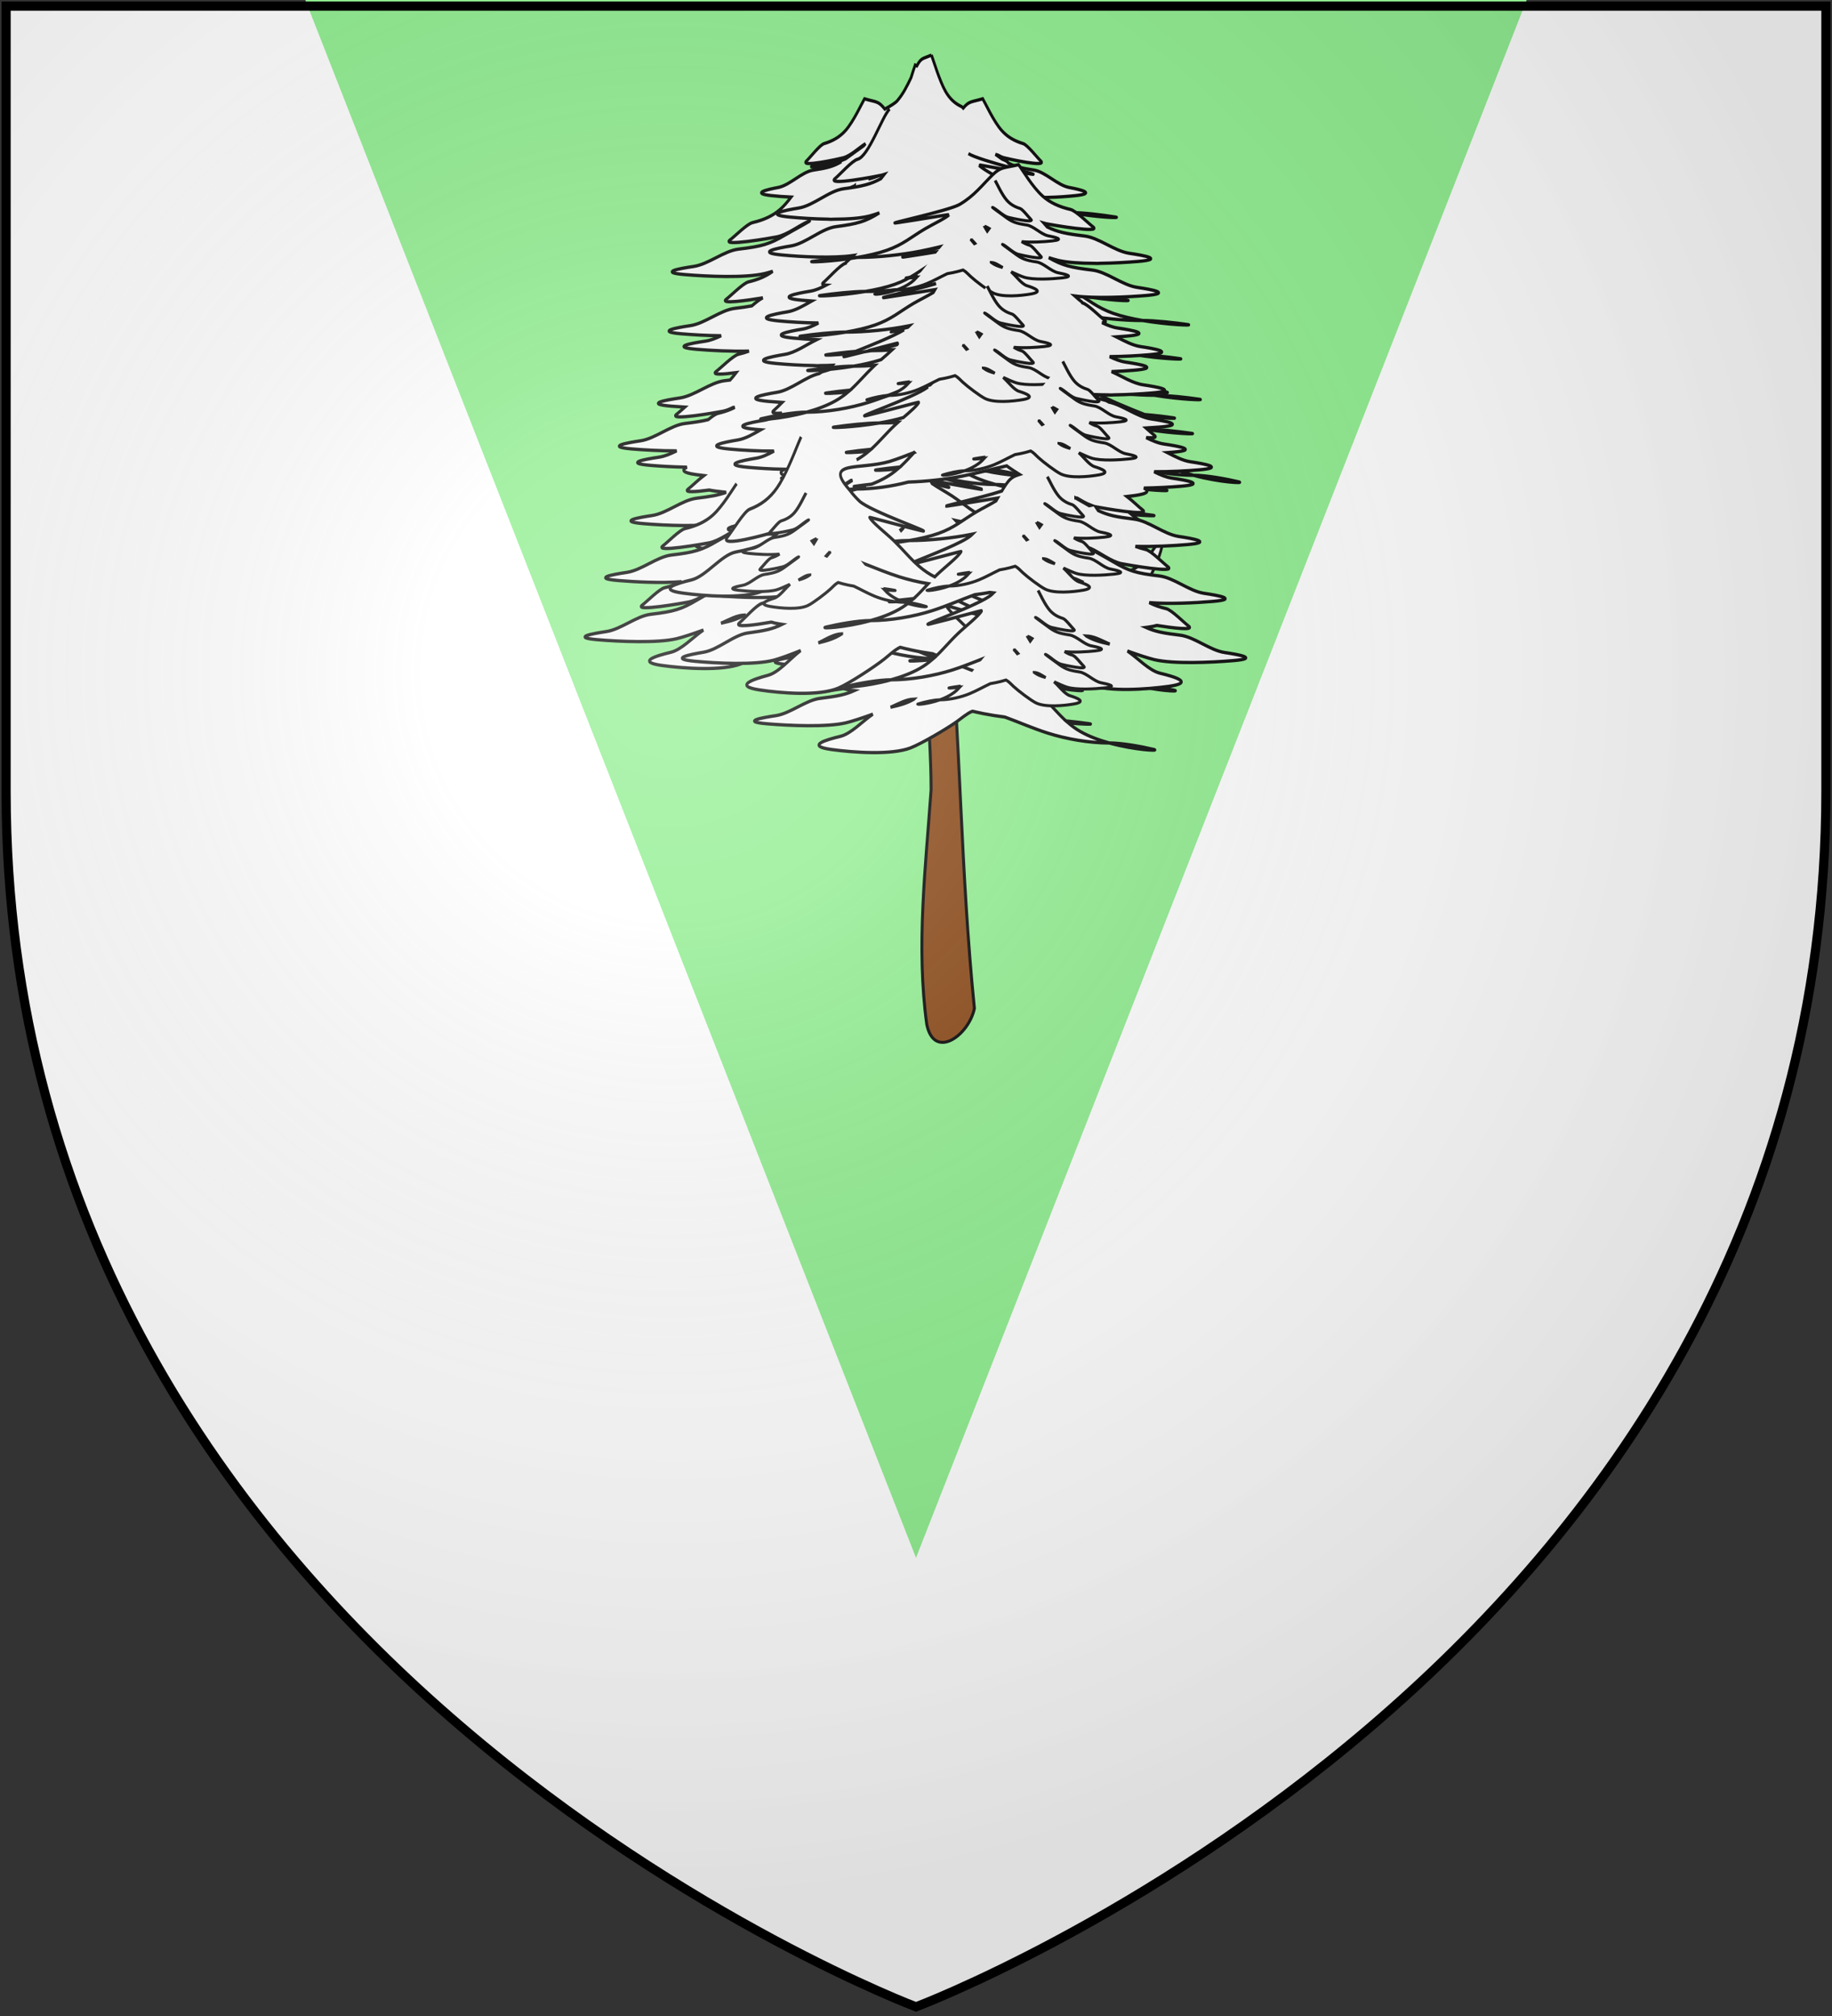 <?xml version="1.0" encoding="UTF-8" standalone="no"?>
<svg
   xmlns:dc="http://purl.org/dc/elements/1.1/"
   xmlns:cc="http://creativecommons.org/ns#"
   xmlns:rdf="http://www.w3.org/1999/02/22-rdf-syntax-ns#"
   xmlns:svg="http://www.w3.org/2000/svg"
   xmlns="http://www.w3.org/2000/svg"
   xmlns:xlink="http://www.w3.org/1999/xlink"
   xmlns:sodipodi="http://sodipodi.sourceforge.net/DTD/sodipodi-0.dtd"
   xmlns:inkscape="http://www.inkscape.org/namespaces/inkscape"
   width="600"
   height="660"
   id="svg2"
   version="1.1"
   inkscape:version="0.48.2 r9819"
   sodipodi:docname="House_Pommingham.svg">
  <rect width="100%" height="100%" fill="#333333" stroke="none"/>
  <sodipodi:namedview
     pagecolor="#ffffff"
     bordercolor="#666666"
     borderopacity="1"
     objecttolerance="10"
     gridtolerance="10"
     guidetolerance="10"
     inkscape:pageopacity="0"
     inkscape:pageshadow="2"
     inkscape:window-width="1366"
     inkscape:window-height="715"
     id="namedview22"
     showgrid="false"
     inkscape:zoom="0.50568851"
     inkscape:cx="197.01592"
     inkscape:cy="347.50484"
     inkscape:window-x="-8"
     inkscape:window-y="-8"
     inkscape:window-maximized="1"
     inkscape:current-layer="layer2" />
  <defs
     id="defs4">
    <inkscape:path-effect
       is_visible="true"
       id="path-effect3136"
       effect="spiro" />
    <inkscape:path-effect
       effect="spiro"
       id="path-effect3132"
       is_visible="true" />
    <inkscape:path-effect
       effect="spiro"
       id="path-effect3101"
       is_visible="true" />
    <inkscape:path-effect
       is_visible="true"
       id="path-effect3085"
       effect="spiro" />
    <inkscape:path-effect
       is_visible="true"
       id="path-effect3083"
       effect="spiro" />
    <inkscape:path-effect
       is_visible="true"
       id="path-effect3081"
       effect="spiro" />
    <inkscape:path-effect
       is_visible="true"
       id="path-effect3079"
       effect="spiro" />
    <inkscape:path-effect
       is_visible="true"
       id="path-effect3077"
       effect="spiro" />
    <inkscape:path-effect
       is_visible="true"
       id="path-effect3075"
       effect="spiro" />
    <inkscape:path-effect
       effect="spiro"
       id="path-effect3049"
       is_visible="true" />
    <inkscape:path-effect
       is_visible="true"
       id="path-effect3045"
       effect="spiro" />
    <inkscape:path-effect
       effect="spiro"
       id="path-effect3041"
       is_visible="true" />
    <radialGradient
       id="rg"
       gradientUnits="userSpaceOnUse"
       cx="220"
       cy="220"
       r="405">
      <stop
         style="stop-color:#fff;stop-opacity:.3"
         offset="0"
         id="stop7" />
      <stop
         style="stop-color:#fff;stop-opacity:.2"
         offset=".2"
         id="stop9" />
      <stop
         style="stop-color:#666;stop-opacity:.1"
         offset=".6"
         id="stop11" />
      <stop
         style="stop-color:#000;stop-opacity:.13"
         offset="1"
         id="stop13" />
    </radialGradient>
    <path
       id="shield"
       d="m2,2v257c0,286 298,398 298,398c0,0 298-112 298-398V2z" />
    <radialGradient
       inkscape:collect="always"
       xlink:href="#rg-7"
       id="radialGradient3055-1"
       gradientUnits="userSpaceOnUse"
       cx="220"
       cy="220"
       r="405" />
    <radialGradient
       id="rg-7"
       gradientUnits="userSpaceOnUse"
       cx="220"
       cy="220"
       r="405">
      <stop
         style="stop-color:#fff;stop-opacity:.3"
         offset="0"
         id="stop7-4" />
      <stop
         style="stop-color:#fff;stop-opacity:.2"
         offset=".2"
         id="stop9-0" />
      <stop
         style="stop-color:#666;stop-opacity:.1"
         offset=".6"
         id="stop11-9" />
      <stop
         style="stop-color:#000;stop-opacity:.13"
         offset="1"
         id="stop13-4" />
    </radialGradient>
    <radialGradient
       r="405"
       cy="220"
       cx="220"
       gradientUnits="userSpaceOnUse"
       id="radialGradient3074"
       xlink:href="#rg-7"
       inkscape:collect="always" />
    <inkscape:path-effect
       is_visible="true"
       id="path-effect10120-1"
       effect="spiro" />
    <inkscape:path-effect
       effect="spiro"
       id="path-effect10118-3"
       is_visible="true" />
    <inkscape:path-effect
       effect="spiro"
       id="path-effect10116-9"
       is_visible="true" />
    <inkscape:path-effect
       effect="spiro"
       id="path-effect10114-7"
       is_visible="true" />
    <inkscape:path-effect
       effect="spiro"
       id="path-effect10112-7"
       is_visible="true" />
    <inkscape:path-effect
       effect="spiro"
       id="path-effect10110-2"
       is_visible="true" />
    <linearGradient
       inkscape:collect="always"
       xlink:href="#linearGradient4719-5"
       id="linearGradient4039"
       gradientUnits="userSpaceOnUse"
       gradientTransform="matrix(2.326,0,0,2.294,447.695,-1820.28)"
       x1="-145.259"
       y1="984.243"
       x2="-64.143"
       y2="984.148" />
    <linearGradient
       inkscape:collect="always"
       id="linearGradient4719-5">
      <stop
         style="stop-color:#666666;stop-opacity:1;"
         offset="0"
         id="stop4721-5" />
      <stop
         id="stop4809-1"
         offset="0.393"
         style="stop-color:#666666;stop-opacity:0.749;" />
      <stop
         style="stop-color:#666666;stop-opacity:0;"
         offset="1"
         id="stop4723-7" />
    </linearGradient>
    <radialGradient
       inkscape:collect="always"
       xlink:href="#linearGradient4801-8"
       id="radialGradient4041"
       gradientUnits="userSpaceOnUse"
       gradientTransform="matrix(-0.722,1.265,-2.273,-1.262,1712.011,1733.784)"
       cx="-307.143"
       cy="782.362"
       fx="-307.143"
       fy="782.362"
       r="63" />
    <linearGradient
       inkscape:collect="always"
       id="linearGradient4801-8">
      <stop
         style="stop-color:#000000;stop-opacity:1;"
         offset="0"
         id="stop4803-2" />
      <stop
         style="stop-color:#000000;stop-opacity:0;"
         offset="1"
         id="stop4805-4" />
    </linearGradient>
    <inkscape:path-effect
       effect="spiro"
       id="path-effect10108-4"
       is_visible="true" />
    <linearGradient
       inkscape:collect="always"
       xlink:href="#linearGradient4719-5"
       id="linearGradient4044"
       gradientUnits="userSpaceOnUse"
       gradientTransform="matrix(-2.406,0,0,-1.649,142.062,1726.531)"
       x1="-145.259"
       y1="984.243"
       x2="-64.143"
       y2="984.148" />
    <radialGradient
       inkscape:collect="always"
       xlink:href="#linearGradient4801-8"
       id="radialGradient4046"
       gradientUnits="userSpaceOnUse"
       gradientTransform="matrix(0.746,-0.909,2.351,0.906,-1165.637,-827.118)"
       cx="-307.143"
       cy="782.362"
       fx="-307.143"
       fy="782.362"
       r="63" />
    <inkscape:path-effect
       effect="spiro"
       id="path-effect10102-7"
       is_visible="true" />
    <linearGradient
       inkscape:collect="always"
       xlink:href="#linearGradient4719-5"
       id="linearGradient4049"
       gradientUnits="userSpaceOnUse"
       gradientTransform="matrix(2.335,0,0,-1.615,449.441,1692.189)"
       x1="-145.259"
       y1="984.243"
       x2="-64.143"
       y2="984.148" />
    <radialGradient
       inkscape:collect="always"
       xlink:href="#linearGradient4801-8"
       id="radialGradient4051"
       gradientUnits="userSpaceOnUse"
       gradientTransform="matrix(-0.724,-0.89,-2.282,0.888,1718.788,-809.094)"
       cx="-307.143"
       cy="782.362"
       fx="-307.143"
       fy="782.362"
       r="63" />
    <inkscape:path-effect
       is_visible="true"
       id="path-effect10096-8"
       effect="spiro" />
    <linearGradient
       inkscape:collect="always"
       xlink:href="#linearGradient4719-5"
       id="linearGradient4054"
       gradientUnits="userSpaceOnUse"
       gradientTransform="matrix(-2.41,0,0,2.282,139.611,-1810.816)"
       x1="-145.259"
       y1="984.243"
       x2="-64.143"
       y2="984.148" />
    <radialGradient
       inkscape:collect="always"
       xlink:href="#linearGradient4801-8"
       id="radialGradient4056"
       gradientUnits="userSpaceOnUse"
       gradientTransform="matrix(0.748,1.258,2.355,-1.255,-1170.296,1723.935)"
       cx="-307.143"
       cy="782.362"
       fx="-307.143"
       fy="782.362"
       r="63" />
    <inkscape:path-effect
       is_visible="true"
       id="path-effect10090-3"
       effect="spiro" />
    <inkscape:path-effect
       effect="spiro"
       id="path-effect10084-1"
       is_visible="true" />
    <inkscape:path-effect
       effect="spiro"
       id="path-effect10082-1"
       is_visible="true" />
    <radialGradient
       inkscape:collect="always"
       xlink:href="#linearGradient4801-8"
       id="radialGradient4061"
       gradientUnits="userSpaceOnUse"
       gradientTransform="matrix(-0.765,1.29,-2.41,-1.287,1806.844,1757.47)"
       cx="-307.143"
       cy="782.362"
       fx="-307.143"
       fy="782.362"
       r="63" />
    <inkscape:path-effect
       effect="spiro"
       id="path-effect10080-4"
       is_visible="true" />
    <inkscape:path-effect
       is_visible="true"
       id="path-effect3075-1"
       effect="spiro" />
    <inkscape:path-effect
       effect="spiro"
       id="path-effect3101-7"
       is_visible="true" />
    <linearGradient
       inkscape:collect="always"
       xlink:href="#grad1-7-7"
       id="linearGradient3085-8-8"
       gradientUnits="userSpaceOnUse"
       gradientTransform="matrix(0.775,0,0,0.31,152.69,-13.619)"
       x1="78.877"
       y1="178.074"
       x2="301.406"
       y2="178.074" />
    <linearGradient
       id="grad1-7-7"
       x1="78.877"
       y1="178.074"
       x2="301.406"
       y2="178.074"
       gradientTransform="scale(1.578,0.634)"
       gradientUnits="userSpaceOnUse">
      <stop
         offset="0%"
         style="stop-color:#da0;"
         id="stop16-4-4" />
      <stop
         offset="40%"
         style="stop-color:#fd0;"
         id="stop18-0-0" />
      <stop
         offset="60%"
         style="stop-color:#fd0;"
         id="stop20-9-9" />
      <stop
         offset="100%"
         style="stop-color:#da0;"
         id="stop22-4-4" />
    </linearGradient>
    <linearGradient
       inkscape:collect="always"
       xlink:href="#grad1-7-7"
       id="linearGradient3081-8-8"
       gradientUnits="userSpaceOnUse"
       gradientTransform="matrix(0.775,0,0,0.31,-27.31,-13.619)"
       x1="78.877"
       y1="178.074"
       x2="301.406"
       y2="178.074" />
    <linearGradient
       id="linearGradient3093"
       x1="78.877"
       y1="178.074"
       x2="301.406"
       y2="178.074"
       gradientTransform="scale(1.578,0.634)"
       gradientUnits="userSpaceOnUse">
      <stop
         offset="0%"
         style="stop-color:#da0;"
         id="stop3095" />
      <stop
         offset="40%"
         style="stop-color:#fd0;"
         id="stop3097" />
      <stop
         offset="60%"
         style="stop-color:#fd0;"
         id="stop3099" />
      <stop
         offset="100%"
         style="stop-color:#da0;"
         id="stop3101" />
    </linearGradient>
    <linearGradient
       y2="178.074"
       x2="301.406"
       y1="178.074"
       x1="78.877"
       gradientTransform="matrix(0.775,0,0,0.31,332.69,-13.619)"
       gradientUnits="userSpaceOnUse"
       id="linearGradient3128-1"
       xlink:href="#grad1-7-7"
       inkscape:collect="always" />
    <linearGradient
       id="linearGradient3104"
       x1="78.877"
       y1="178.074"
       x2="301.406"
       y2="178.074"
       gradientTransform="scale(1.578,0.634)"
       gradientUnits="userSpaceOnUse">
      <stop
         offset="0%"
         style="stop-color:#da0;"
         id="stop3106" />
      <stop
         offset="40%"
         style="stop-color:#fd0;"
         id="stop3108" />
      <stop
         offset="60%"
         style="stop-color:#fd0;"
         id="stop3110" />
      <stop
         offset="100%"
         style="stop-color:#da0;"
         id="stop3112" />
    </linearGradient>
  </defs>
  <g
     inkscape:groupmode="layer"
     id="layer2"
     inkscape:label="Elements"
     style="display:inline">
    <path
       inkscape:connector-curvature="0"
       style="fill:#ffffff"
       d="m 2,2 0,257 c 0,286 298,398 298,398 0,0 298,-112 298,-398 L 598,2 2,2 z"
       id="rect18" />
    <path
       style="fill:#90ee90"
       inkscape:connector-curvature="0"
       id="path20"
       d="M 100,0 300,510 500,0 z" />
    <g
       transform="translate(-71.527,-202.204)"
       id="g4227">
      <path
         style="fill:#884411;fill-rule:evenodd;stroke:#000000;stroke-width:0.979;stroke-linecap:butt;stroke-linejoin:miter;stroke-opacity:1"
         d="m 375.051,399.675 c -1.954,14.415 1.418,40.291 1.418,61.086 -1.784,25.555 -4.931,51.195 -1.418,76.794 2.411,11.867 13.803,3.617 15.602,-5.236 -4.543,-44.958 -4.547,-88.097 -8.51,-132.645 0,-2.909 -4.728,0 -7.092,0 z"
         id="path30285"
         sodipodi:nodetypes="cccccc"
         inkscape:connector-curvature="0" />
      <g
         id="g30278"
         transform="matrix(0.309,0,0,0.377,581.054,172.805)"
         style="fill:#008f4c;fill-opacity:1;stroke:#000000;stroke-width:2.87;stroke-opacity:1">
        <path
           sodipodi:nodetypes="csssssscscsssscscsccsscscscsccscscccsccccccscscscscccscsscccscscscccscscscccsssscscscscscsssscsssscscsscsssssssscsssccsscscsscsscsscscsscsccccsscsscsscsscscscssscsccsssccssssccssccssccssccsccsccsccsccscccscscscccscscscsccsscscsccccssssccsccscccccsccccccsccccsscsccccccccscc"
           id="path30276"
           d="m -608.409,275.828 c 15.981,3.081 18.518,1.604 27.531,8.844 11.119,8.931 19.196,18.1 34.875,25.656 11.571,5.577 83.868,18.052 66.062,15.906 -21.753,-2.621 -55.404,-7.391 -55.062,-7.062 2.838,2.735 17.327,8.331 25.719,12.375 14.341,6.912 22.956,13.556 40.375,18.594 9.236,2.671 20.238,4.679 31.094,6.188 -21.484,-0.006 -45.988,-2.103 -65.969,-5.312 -12.447,-2 -24.373,-4.48 -36.281,-6.812 24.076,5.941 65.899,13.315 51.875,11.625 -21.753,-2.621 -55.435,-7.391 -55.094,-7.062 2.838,2.735 17.327,8.331 25.719,12.375 14.341,6.912 22.956,13.556 40.375,18.594 9.236,2.671 20.238,4.679 31.094,6.188 -21.476,-0.008 -45.997,-2.104 -65.969,-5.312 -2.997,-0.482 -5.963,-1.002 -8.906,-1.531 23.765,6.001 67.805,13.759 53.469,12.031 -18.149,-2.187 -44.312,-5.84 -52.375,-6.812 0.594,0.833 1.19,1.669 1.781,2.5 5.709,2.896 15.103,6.662 21.25,9.625 14.341,6.912 22.956,13.557 40.375,18.594 9.236,2.671 20.238,4.679 31.094,6.188 -21.484,-0.006 -45.988,-2.102 -65.969,-5.312 -0.515,-0.083 -1.018,-0.166 -1.531,-0.25 0.354,0.285 0.7,0.562 1.062,0.844 0.22,0.171 0.518,0.352 0.781,0.531 13.649,2.772 22.929,4.609 15.281,3.688 -3.439,-0.414 -7.429,-0.944 -11.281,-1.438 11.515,5.741 36.163,13.749 51.312,18.719 10.64,0.696 22.184,1.857 30.812,2.906 4.749,0.578 -7.685,0.466 -25.25,-1.062 6.566,2.201 9.627,3.366 4.375,2.344 -5.717,-1.113 -12.222,-2.43 -18.75,-3.812 -2.534,-0.303 -5.077,-0.67 -7.656,-1.031 0.987,0 2.091,0.042 3.156,0.062 -16.603,-3.547 -31.98,-6.983 -31.75,-6.625 0.257,0.4 0.628,0.842 1.062,1.312 8.399,2.214 17.977,3.923 27.438,5.25 -7.141,-0.002 -14.621,-0.252 -22.156,-0.688 3.421,2.648 7.622,5.612 11.688,8.5 8.809,2.399 19.003,4.254 29.094,5.656 -7.197,-0.003 -14.75,-0.253 -22.344,-0.688 0.283,0.216 0.604,0.446 0.875,0.656 9.454,7.36 16.449,14.488 25.094,20.844 9.021,0.692 18.195,1.635 25.375,2.5 4.575,0.551 -6.615,0.492 -23.062,-0.844 3.842,2.66 8.05,5.171 12.969,7.469 9.189,4.292 20.135,7.568 30.938,10 -21.437,-0.023 -45.885,-3.391 -65.812,-8.562 -15.703,-4.075 -30.565,-9.412 -45.625,-13.906 -7.462,-0.76 -14.693,-1.696 -21.469,-2.75 0.609,0.517 1.242,1.022 1.875,1.531 11.803,2.394 19.006,3.879 11.969,3.031 -2.895,-0.349 -6.292,-0.779 -9.5,-1.188 15.084,9.4 81.762,28.029 64.594,24.688 -21.736,-4.23 -55.372,-11.937 -55.031,-11.406 1.939,3.018 9.319,8.186 16.469,13.25 7.958,1.962 16.822,3.5 25.594,4.719 -6.386,-0.002 -13.057,-0.186 -19.781,-0.531 1.203,0.881 2.358,1.747 3.406,2.562 9.45,7.357 16.422,14.489 25.062,20.844 9.031,0.692 18.218,1.634 25.406,2.5 4.576,0.551 -6.645,0.492 -23.094,-0.844 3.845,2.663 8.046,5.169 12.969,7.469 6.636,3.1 14.215,5.65 21.969,7.75 -5.288,46.068 -54.004,83.557 -97.906,99.812 5.16,4.535 9.964,8.897 15.406,12.938 8.942,0.692 18.039,1.603 25.156,2.469 4.533,0.551 -6.58,0.492 -22.875,-0.844 3.814,2.668 7.958,5.197 12.844,7.5 9.104,4.293 19.954,7.537 30.656,9.969 -21.232,-0.026 -45.454,-3.393 -65.188,-8.562 -15.558,-4.075 -30.266,-9.412 -45.188,-13.906 -5.515,-0.567 -10.917,-1.233 -16.094,-1.969 -1.293,0.14 -2.571,0.296 -3.75,0.406 0.482,0.396 0.941,0.797 1.438,1.188 11.456,9.002 83.066,29.182 65.438,25.719 -21.536,-4.231 -54.869,-11.968 -54.531,-11.438 2.809,4.415 17.13,13.471 25.438,20 9.363,7.358 16.283,14.52 24.844,20.875 8.942,0.692 18.039,1.603 25.156,2.469 4.536,0.552 -6.564,0.494 -22.875,-0.844 3.814,2.668 7.99,5.197 12.875,7.5 9.148,4.313 20.029,7.564 30.781,10 -21.269,-0.01 -45.531,-3.412 -65.312,-8.594 -15.58,-4.081 -30.339,-9.408 -45.281,-13.906 -7.995,-0.823 -15.767,-1.837 -22.938,-3 -3.932,-0.638 -7.814,-1.346 -11.656,-2.062 -5.89,2.046 -11.432,6.031 -16.469,9 -10.656,6.28 -37.861,19.323 -49.062,22.844 -20.263,6.369 -60.369,4.014 -83.594,1.406 -28.139,-3.159 -5.962,-8.448 9.094,-11.406 11.45,-2.25 23.15,-12.803 34.594,-19.312 -10.674,3.176 -22.08,6.269 -28.406,7.5 -20.278,3.946 -60.413,2.49 -83.656,0.875 -28.16,-1.957 -5.973,-5.23 9.094,-7.062 15.728,-1.913 31.911,-13.567 47.281,-15.062 17.318,-1.685 26.336,-3.111 36.062,-6.688 -0.752,-0.08 -1.529,-0.169 -2.25,-0.25 -4.102,-0.461 -7.108,-0.962 -9.25,-1.5 -16.954,2.192 -40.481,4.65 -33.656,0.5 4.779,-2.906 17.954,-13.953 23.656,-15.062 6.715,-1.307 12.658,-2.974 18,-5.25 -21.177,1.363 -49.167,0.217 -67.125,-1.031 -28.16,-1.957 -5.973,-5.23 9.094,-7.062 15.728,-1.913 31.911,-13.567 47.281,-15.062 24.466,-2.381 32.371,-4.24 49.094,-12.375 7.881,-3.834 32.573,-14.753 23.656,-11.5 -9.796,3.574 -21.798,11.474 -32.75,13.25 -5.547,0.899 -58.917,8.63 -49.094,2.656 4.779,-2.906 17.923,-13.922 23.625,-15.031 3.873,-0.754 7.478,-1.64 10.875,-2.688 -18.886,0.428 -40.272,-0.543 -54.938,-1.562 -28.16,-1.957 -5.973,-5.23 9.094,-7.062 15.728,-1.913 31.911,-13.567 47.281,-15.062 18.456,-1.796 27.526,-3.282 38.031,-7.406 1.014,-1.267 1.885,-2.374 2.656,-3.312 -0.218,0.04 -0.439,0.09 -0.656,0.125 -5.547,0.899 -58.949,8.63 -49.125,2.656 3.285,-1.998 10.532,-7.843 16.594,-11.656 -2.744,-0.256 -5.393,-0.541 -7.812,-0.812 -15.714,-1.764 -15.726,-4.21 -10.062,-6.531 -14.139,-0.179 -28.214,-0.833 -38.812,-1.562 -28.422,-1.957 -6.051,-5.261 9.156,-7.094 6.222,-0.75 12.525,-2.991 18.812,-5.531 -16.863,0.079 -34.709,-0.738 -47.469,-1.625 -28.16,-1.957 -5.973,-5.23 9.094,-7.062 8.052,-0.979 16.222,-4.527 24.344,-7.938 -1.919,-0.116 -3.911,-0.224 -5.656,-0.344 -28.422,-1.957 -6.051,-5.261 9.156,-7.094 6.262,-0.754 12.61,-3.002 18.938,-5.562 -7.521,0.421 -12.093,0.034 -8.594,-2.094 1.919,-1.167 5.185,-3.632 8.781,-6.25 -5.235,-0.253 -10.25,-0.516 -14.562,-0.812 -28.422,-1.957 -6.02,-5.261 9.188,-7.094 14.862,-1.791 30.133,-12.121 44.75,-14.656 1.503,-0.786 2.827,-1.354 3.906,-1.562 2.443,-0.471 4.78,-1.014 7.031,-1.594 1.113,-1.068 2.239,-2.152 3.312,-3.281 -4.054,0.142 -8.263,0.204 -12.531,0.219 -2.917,0.144 -5.366,0.177 -6.969,0 -14.67,-0.145 -29.41,-0.868 -40.406,-1.625 -28.422,-1.957 -6.02,-5.261 9.188,-7.094 11.122,-1.34 22.46,-7.416 33.594,-11.469 -8.8,-0.313 -17.111,-0.749 -23.938,-1.219 -28.422,-1.957 -6.051,-5.23 9.156,-7.062 5.559,-0.67 11.195,-2.549 16.812,-4.75 -15.136,-0.099 -30.519,-0.836 -41.875,-1.625 -28.16,-1.957 -5.973,-5.261 9.094,-7.094 8.473,-1.031 17.085,-4.839 25.625,-8.406 -3.761,-0.202 -7.316,-0.435 -10.531,-0.656 -28.422,-1.957 -6.051,-5.23 9.156,-7.062 5.487,-0.661 11.049,-2.493 16.594,-4.656 -3.636,-0.11 -5.09,-0.739 -2.656,-2.219 4.722,-2.872 17.599,-13.642 23.406,-14.969 0.049,-0.309 0.444,-0.69 1.219,-1.156 1.567,-0.944 4.07,-2.773 6.875,-4.812 -21.798,2.265 -54.956,0.995 -75.312,-0.406 -28.422,-1.957 -6.051,-5.23 9.156,-7.062 15.875,-1.913 32.237,-13.567 47.75,-15.062 22.933,-2.211 31.445,-3.993 46.062,-10.75 -4.008,1.031 -7.596,1.895 -10.25,2.406 -9.495,1.83 -23.331,2.5 -37.75,2.531 -2.621,0.114 -4.833,0.132 -6.312,-0.031 -14.665,-0.145 -29.382,-0.868 -40.375,-1.625 -28.422,-1.957 -6.051,-5.23 9.156,-7.062 15.875,-1.913 32.206,-13.567 47.719,-15.062 19.284,-1.859 28.401,-3.412 39.5,-7.875 1.203,-1.038 2.389,-2.137 3.562,-3.281 -0.896,0.215 -1.772,0.42 -2.656,0.562 -5.598,0.899 -59.477,8.63 -49.562,2.656 4.823,-2.906 18.088,-13.953 23.844,-15.062 11.885,-2.291 21.433,-5.759 29.375,-11.5 10.942,-7.91 21.866,-23.236 25.719,-27.406 z m 135.219,447.344 c 0.031,1e-5 0.063,0 0.094,0 13.117,-2e-5 33.758,3.037 47.25,5.688 6.593,1.295 -19.866,0.537 -47.344,-5.688 z m 21.656,-51.438 c 0.083,1e-4 0.167,0 0.25,0 13.117,1e-5 33.758,3.068 47.25,5.719 6.605,1.298 -19.967,0.538 -47.5,-5.719 z m 67.719,-181 c 0.072,8e-5 0.146,0 0.219,0 13.239,0 34.07,3.068 47.688,5.719 6.667,1.298 -20.118,0.537 -47.906,-5.719 z m -53.906,-134.406 c 13.249,-1e-5 34.122,1.889 47.75,3.531 6.653,0.802 -20.023,0.315 -47.75,-3.531 z m -8.25,29.594 c 13.249,10e-6 34.091,1.889 47.719,3.531 6.651,0.801 -20.003,0.311 -47.719,-3.531 z m 20.688,35.281 c 13.249,-2e-5 34.122,1.889 47.75,3.531 6.653,0.802 -20.023,0.315 -47.75,-3.531 z m -8.25,29.594 c 13.249,0 34.091,1.889 47.719,3.531 6.651,0.801 -20.003,0.311 -47.719,-3.531 z m -27.125,49.344 c 13.249,0 34.091,1.92 47.719,3.562 6.652,0.801 -19.997,0.282 -47.719,-3.562 z m -37.156,25.625 c 5.022,4.421 9.716,8.679 15.031,12.625 8.942,0.692 18.039,1.603 25.156,2.469 4.536,0.552 -6.564,0.494 -22.875,-0.844 3.814,2.668 7.99,5.165 12.875,7.469 4.617,2.177 9.67,4.108 14.938,5.781 6.415,0.577 12.598,1.223 17.75,1.844 3.408,0.411 -1.977,0.477 -11.719,-0.062 3.213,0.893 6.48,1.702 9.719,2.438 -17.59,-0.016 -37.208,-2.33 -54.656,-6.062 -19.184,-0.476 -39.863,-2.378 -57.156,-5.156 -16.232,-2.608 -31.574,-6.067 -47.156,-8.906 -0.876,0.543 -1.745,1.062 -2.594,1.562 -2.731,1.61 -6.548,3.65 -10.906,5.875 6.876,1.771 10.063,3.015 16.375,11.281 0.807,1.057 1.596,2.096 2.375,3.156 22.422,6.087 71.155,14.688 56.25,12.875 -17.996,-2.189 -43.971,-5.843 -51.938,-6.812 0.582,0.824 1.171,1.647 1.75,2.469 5.651,2.9 14.984,6.684 21.094,9.656 14.209,6.913 22.741,13.556 40,18.594 9.151,2.671 20.057,4.679 30.812,6.188 -21.285,-0.006 -45.579,-2.102 -65.375,-5.312 -0.505,-0.082 -0.997,-0.167 -1.5,-0.25 0.351,0.285 0.703,0.562 1.062,0.844 8.009,6.294 44.929,17.901 60.688,23.219 6.559,-5.222 12.414,-10.905 19.594,-16.75 -4.651,-0.483 -9.476,-1.064 -14.375,-1.75 4.548,0 10.037,0.228 15.781,0.594 0.262,-0.209 0.515,-0.416 0.781,-0.625 8.308,-6.529 22.628,-15.585 25.438,-20 0.338,-0.531 -32.964,7.207 -54.5,11.438 -17.628,3.463 53.951,-16.716 65.406,-25.719 3.613,-2.839 6.819,-5.823 9.75,-8.906 -2.324,-0.457 -4.642,-0.964 -7,-1.5 0.062,6e-5 0.126,0 0.188,0 2.414,0 5.105,0.127 7.938,0.312 4.696,-5.102 8.698,-10.471 12.594,-15.938 -18.678,-0.882 -38.644,-3.931 -55.406,-8.281 -8.943,-2.321 -17.598,-5.062 -26.188,-7.812 z m -171.125,39.5 c -0.564,0.041 -1.116,0.089 -1.688,0.125 -4.819,2.348 -9.758,4.707 -14.656,6.25 0.636,0.112 1.38,0.245 1.969,0.344 0.524,-0.251 1.052,-0.486 1.594,-0.75 2.875,-1.399 7.881,-3.716 12.781,-5.969 z m 21.438,22.812 c -1.032,0.385 -2,0.74 -3,1.125 0.334,0.29 0.665,0.586 1,0.875 0.669,-0.654 1.352,-1.302 2,-2 z m 32.719,14.156 c -0.163,0.008 -0.761,0.312 -1.875,0.969 -0.366,0.216 -0.753,0.453 -1.125,0.688 0.157,0.177 0.34,0.376 0.5,0.562 1.657,-1.301 2.773,-2.233 2.5,-2.219 z m 67.25,9.5 c -0.054,8.2e-4 -0.073,0.015 -0.062,0.031 2.809,4.415 17.13,13.471 25.438,20 0.852,0.67 1.685,1.334 2.5,2 1.239,-0.524 2.472,-1.036 3.656,-1.594 6.539,-3.083 11.806,-6.543 16.625,-10.25 -20.446,-4.186 -46.647,-10.211 -48.156,-10.188 z m -117.719,22.844 c -3.546,0.797 -6.937,2.046 -10.188,3.281 0.416,0.366 0.834,0.729 1.25,1.094 2.492,-0.567 4.78,-1.177 6.938,-1.844 0.668,-0.801 1.334,-1.648 2,-2.531 z m -15,50.531 c -8.318,0.271 -16.046,3.883 -22.875,6.375 -0.546,0.199 -1.309,0.436 -1.938,0.656 10.729,-1.869 18.005,-3.771 24.812,-7.031 z"
           style="fill:#f6f6f6;fill-opacity:1;fill-rule:evenodd;stroke:#000000;stroke-width:2.87;stroke-linecap:butt;stroke-linejoin:miter;stroke-opacity:1"
           inkscape:connector-curvature="0" />
        <path
           id="path30186"
           d="m -661.719,125.782 c -8.963,3.427 -10.646,1.991 -15.469,9.406 -0.574,-0.216 -1.156,-0.437 -1.781,-0.688 -0.95,2.133 -2.498,6.171 -4.375,10.969 -4.12,7.092 -8.296,14.011 -14.594,20.031 -2.009,1.92 -7.212,4.538 -13.188,7.219 -0.031,-0.032 -0.062,-0.062 -0.094,-0.094 -7.02,-7.243 -8.991,-5.761 -21.438,-8.844 -3.001,4.172 -11.478,19.524 -20,27.438 -6.185,5.744 -13.618,9.208 -22.875,11.5 -4.483,1.11 -14.837,12.124 -18.594,15.031 -7.722,5.976 34.234,-1.756 38.594,-2.656 7.939,-1.638 16.572,-8.512 23.906,-12.375 -0.603,0.592 -1.185,1.206 -1.812,1.781 -4.802,2.846 -11.671,6.822 -14.938,8.844 -1.506,0.932 -2.927,1.753 -4.281,2.531 -2.681,0.989 -5.419,1.841 -8.156,2.594 1.16,0 2.344,-0.022 3.531,-0.062 -8.181,4.057 -15.285,5.529 -29.688,7.312 -12.082,1.496 -24.824,13.149 -37.188,15.062 -11.844,1.833 -29.292,5.105 -7.156,7.062 5.882,0.52 13.204,1.002 20.875,1.312 -3.631,3.947 -7.615,7.78 -11.594,10.656 -7.942,5.741 -17.459,9.209 -29.344,11.5 -5.755,1.11 -19.052,12.157 -23.875,15.062 -9.915,5.973 43.964,-1.757 49.562,-2.656 11.054,-1.776 23.144,-9.707 33.031,-13.281 8.999,-3.253 -15.889,7.666 -23.844,11.5 -16.878,8.135 -24.868,9.995 -49.562,12.375 -15.513,1.495 -31.875,13.15 -47.75,15.062 -15.207,1.832 -37.578,5.106 -9.156,7.062 23.459,1.615 63.971,3.071 84.438,-0.875 2.275,-0.439 5.31,-1.166 8.625,-2 -7.143,4.38 -15.537,7.224 -25.625,9.188 -5.702,1.11 -18.846,12.125 -23.625,15.031 -7.542,4.586 22.031,1.12 38.75,-1.156 -3.08,1.135 -7.407,4.002 -11.594,6.969 -5.015,0.796 -10.788,1.448 -18.062,2.156 -15.37,1.496 -31.553,13.118 -47.281,15.031 -15.067,1.833 -37.254,5.137 -9.094,7.094 11.348,0.789 26.718,1.556 41.844,1.656 -5.606,2.195 -11.233,4.05 -16.781,4.719 -15.207,1.832 -37.578,5.106 -9.156,7.062 14.801,1.019 36.377,1.99 55.438,1.562 -3.429,1.047 -7.06,1.934 -10.969,2.688 -5.756,1.11 -19.052,12.126 -23.875,15.031 -5.25,3.163 7.398,2.472 21.281,1 -2.088,2.241 -4.273,4.443 -6.5,6.406 -1.813,0.192 -3.57,0.367 -5.594,0.562 -15.513,1.495 -31.844,13.118 -47.719,15.031 -15.207,1.832 -37.61,5.137 -9.188,7.094 4.313,0.297 9.327,0.591 14.562,0.844 -3.591,2.614 -6.865,5.085 -8.781,6.25 -9.824,5.974 43.547,-1.757 49.094,-2.656 3.536,-0.573 7.201,-1.811 10.844,-3.312 0.595,-0.033 1.165,-0.057 1.75,-0.094 -0.511,0.24 -1.108,0.503 -1.562,0.719 -4.906,1.901 -10.306,3.373 -16.312,4.531 -2.443,0.471 -6.254,2.741 -10.188,5.406 -6.451,1.392 -13.927,2.312 -24.531,3.344 -15.37,1.496 -31.553,13.15 -47.281,15.062 -15.067,1.833 -37.254,5.105 -9.094,7.062 12.744,0.886 30.562,1.733 47.406,1.656 -6.266,2.53 -12.548,4.753 -18.75,5.5 -15.207,1.832 -37.578,5.137 -9.156,7.094 10.591,0.729 24.652,1.414 38.781,1.594 -5.626,2.316 -5.585,4.74 10.094,6.5 2.419,0.272 5.068,0.556 7.812,0.812 -6.062,3.813 -13.308,9.658 -16.594,11.656 -5.359,3.259 8.11,2.439 22.344,0.875 1.796,0.322 3.957,0.616 6.562,0.906 3.457,0.384 7.328,0.748 11.406,1.094 -8.116,2.438 -16.792,3.69 -31.219,5.094 -15.37,1.496 -31.553,13.118 -47.281,15.031 -15.067,1.833 -37.254,5.105 -9.094,7.062 23.243,1.615 63.378,3.071 83.656,-0.875 6.325,-1.231 17.734,-4.355 28.406,-7.531 -11.45,6.509 -23.137,17.093 -34.594,19.344 -15.055,2.958 -37.201,8.279 -9.062,11.438 23.225,2.607 63.331,4.932 83.594,-1.438 11.201,-3.521 38.407,-16.563 49.062,-22.844 5.045,-2.973 10.569,-6.925 16.469,-8.969 3.841,0.716 7.694,1.394 11.625,2.031 7.152,1.16 14.902,2.178 22.875,3 14.968,4.503 29.738,9.85 45.344,13.938 19.733,5.169 43.956,8.536 65.188,8.562 -10.702,-2.432 -21.552,-5.707 -30.656,-10 -4.885,-2.303 -9.061,-4.832 -12.875,-7.5 16.311,1.338 27.442,1.395 22.906,0.844 -7.119,-0.866 -16.243,-1.777 -25.188,-2.469 -8.56,-6.355 -15.449,-13.517 -24.812,-20.875 -8.308,-6.529 -22.659,-15.585 -25.469,-20 -0.338,-0.531 32.995,7.207 54.531,11.438 17.256,3.39 -50.958,-15.866 -64.594,-25.125 1.762,0.201 3.524,0.38 5.312,0.562 15.05,4.492 29.9,9.834 45.594,13.906 19.917,5.169 44.351,8.537 65.781,8.562 -10.802,-2.432 -21.749,-5.708 -30.938,-10 -3.34,-1.56 -6.329,-3.203 -9.125,-4.938 5.912,0.445 11.746,0.717 17.375,0.719 -3.28,-0.743 -6.589,-1.564 -9.844,-2.469 9.742,0.539 15.127,0.473 11.719,0.062 -5.169,-0.623 -11.375,-1.296 -17.812,-1.875 -4.586,-1.459 -9.01,-3.099 -13.125,-4.938 -3.07,-2.531 -6.046,-5.153 -9.125,-7.844 13.204,0.924 21.381,0.894 17.375,0.406 -5.538,-0.674 -12.287,-1.389 -19.219,-2 -2.695,-2.333 -5.484,-4.697 -8.562,-7.094 -8.385,-6.528 -22.852,-15.585 -25.688,-20 -0.341,-0.531 33.295,7.176 55.031,11.406 15.696,3.055 -38.653,-12.258 -59.625,-22.094 11.276,2.457 25.725,5.629 37.156,7.875 10.653,2.093 -11.292,-4.481 -32.844,-11.969 2.583,0.309 5.198,0.605 7.844,0.875 15.06,4.494 29.922,9.831 45.625,13.906 19.917,5.169 44.383,8.537 65.812,8.562 -10.802,-2.432 -21.748,-5.708 -30.938,-10 -4.918,-2.297 -9.127,-4.809 -12.969,-7.469 16.449,1.336 27.638,1.395 23.062,0.844 -7.181,-0.865 -16.352,-1.808 -25.375,-2.5 -7.803,-5.738 -14.273,-12.115 -22.406,-18.719 17.884,3.963 38.271,6.449 56.469,6.469 -10.711,-2.433 -21.575,-5.703 -30.688,-10 -6.942,-3.273 -12.443,-6.969 -17.5,-10.938 3.511,0.743 6.996,1.465 10.375,2.156 5.171,2.215 9.859,4.077 13.125,5.094 20.451,6.369 60.934,4.013 84.375,1.406 2.877,-0.32 5.199,-0.672 7.094,-1.031 14.936,1.821 24.724,1.872 20.406,1.031 -4.413,-0.859 -9.606,-1.735 -15.031,-2.562 5.559,-2.986 -10.117,-6.598 -21.656,-8.844 -15.863,-3.087 -32.186,-21.868 -47.688,-24.281 -16.409,-2.555 -25.427,-4.77 -34.594,-9.812 -0.083,-0.065 -0.167,-0.123 -0.25,-0.188 -7.075,-5.508 -18.439,-12.794 -23.531,-17.594 5.982,4.593 12.151,8.943 18.031,10.469 5.594,1.452 59.439,13.923 49.531,4.281 -2.549,-2.481 -7.49,-8.619 -12.406,-14.125 14.768,1.189 32.353,-0.211 44.938,-1.875 4.574,0.35 6.718,0.172 4.656,-0.344 -0.276,-0.069 -0.592,-0.149 -0.875,-0.219 20.128,-3.179 3.284,-8.32 -8.312,-11.219 -12.354,-3.089 -25.083,-21.867 -37.156,-24.281 -19.218,-3.844 -25.427,-6.865 -38.562,-20 -0.934,-0.934 -2.226,-2.163 -3.625,-3.5 0.535,0.147 1.024,0.29 1.562,0.438 3.094,2.699 6.184,4.905 9.188,5.906 4.357,1.452 46.31,13.958 38.594,4.312 -3.754,-4.692 -14.115,-22.521 -18.594,-24.312 -8.35,-3.34 -15.197,-8.229 -21,-15.969 5.224,2.115 10.527,4.165 15.938,5.969 15.553,5.184 34.622,8.585 51.344,8.594 -8.452,-2.436 -17.028,-5.685 -24.219,-10 -3.837,-2.302 -7.097,-4.834 -10.094,-7.5 4.254,0.444 8.013,0.753 11.062,0.938 16.879,2.676 44.233,1.367 60.75,-0.094 22.136,-1.958 4.688,-5.229 -7.156,-7.062 -12.364,-1.914 -25.105,-13.567 -37.188,-15.062 -12.978,-1.607 -20.027,-2.963 -27.281,-6.188 -0.34,-1.127 -3.145,-2.331 -6.531,-3.375 -1.503,-0.853 -3.091,-1.766 -4.781,-2.812 -0.542,-0.335 -1.564,-0.914 -2.281,-1.344 0.957,0.26 1.859,0.493 2.812,0.75 2.236,1.063 4.452,1.895 6.625,2.344 4.36,0.9 46.316,8.632 38.594,2.656 -3.756,-2.907 -14.111,-13.921 -18.594,-15.031 -9.257,-2.292 -16.69,-5.756 -22.875,-11.5 -8.522,-7.914 -16.999,-23.266 -20,-27.438 -11.961,2.962 -14.266,1.737 -20.656,8.062 -0.653,-0.618 -1.257,-1.062 -1.75,-1.25 -6.899,-2.638 -12.421,-6.641 -17.031,-13.25 -6.351,-9.106 -12.701,-26.762 -14.938,-31.562 z m 77.844,290.156 c 27.523,6.25 54.072,7.016 47.469,5.719 -13.492,-2.651 -34.133,-5.719 -47.25,-5.719 -0.072,0 -0.146,8e-5 -0.219,0 z m 12.156,31.375 c 27.789,6.255 54.604,7.016 47.938,5.719 -13.618,-2.65 -34.449,-5.719 -47.688,-5.719 -0.083,0 -0.167,10e-5 -0.25,0 z m -22.031,51.406 c 27.789,6.256 54.604,7.016 47.938,5.719 -13.618,-2.65 -34.449,-5.719 -47.688,-5.719 -0.083,0 -0.167,10e-5 -0.25,0 z m -10.531,50.656 c 27.533,6.256 54.105,7.016 47.5,5.719 -13.492,-2.651 -34.133,-5.719 -47.25,-5.719 -0.083,0 -0.167,10e-5 -0.25,0 z M -760.812,218.47 c -7.691,0 -19.777,2.172 -27.688,4.062 -3.861,0.922 11.599,0.36 27.688,-4.062 z m 56.281,-42.781 c 0.135,-0.02 0.2,-0.024 0.188,0 -0.342,0.653 -1.012,1.483 -1.844,2.375 -0.485,-0.54 -0.977,-1.084 -1.469,-1.625 1.578,-0.404 2.706,-0.687 3.125,-0.75 z m 25.938,22.281 c 0.335,0.05 0.669,0.105 1,0.188 -0.643,0.628 -1.408,1.347 -2.188,2.094 -0.32,-0.123 -0.641,-0.224 -0.938,-0.344 0.721,-0.684 1.425,-1.322 2.125,-1.938 z m -35.906,29.438 c -0.33,0.767 -0.662,1.515 -1,2.281 -3.647,1.469 -7.797,2.64 -12.938,3.781 0.49,-0.218 1.074,-0.459 1.5,-0.656 3.815,-1.771 7.998,-4.102 12.438,-5.406 z m -28.656,12 c -2.19,1.581 -4.386,3.394 -6.594,5.281 -3.685,0.252 -7.594,0.609 -11.469,1.031 5.046,-1.547 11.701,-3.903 18.062,-6.312 z m 159.594,4.781 c 1.708,0.574 3.307,1.079 4.781,1.531 -1.178,-0.128 -2.352,-0.228 -3.531,-0.344 -0.416,-0.393 -0.844,-0.789 -1.25,-1.188 z m -167.75,1.844 c -1.975,1.704 -3.959,3.42 -5.938,5.031 -1.483,-1.272 -2.959,-2.527 -4.438,-3.812 3.207,-0.309 6.689,-0.728 10.375,-1.219 z m 50.938,17.5 c 0.41,-0.027 -2.639,2.987 -6.562,6.719 -0.337,-0.085 -0.677,-0.19 -1.031,-0.281 2.132,-2.09 4.173,-4.005 6.125,-5.469 0.875,-0.657 1.341,-0.96 1.469,-0.969 z m 60.75,0 c 0.128,0.008 0.593,0.312 1.469,0.969 2.974,2.231 6.22,5.525 9.562,8.875 -0.709,-0.31 -1.416,-0.624 -2.125,-0.938 -4.954,-4.687 -9.394,-8.938 -8.906,-8.906 z m 93.5,0.969 c 21.579,6.211 42.334,7.013 37.156,5.719 -10.606,-2.652 -26.845,-5.719 -37.156,-5.719 z m -219.062,30.5 c 1.238,-0.012 2.488,0.067 3.75,0.219 1.286,0.155 2.567,0.329 3.844,0.5 -1.08,2.176 -2.287,4.511 -3.562,7 -0.742,-0.44 -1.445,-0.83 -2.156,-1.156 -2.315,-2.021 -4.611,-4.056 -7,-6.094 1.676,-0.27 3.397,-0.452 5.125,-0.469 z m 126.25,94.281 c 0.534,0.257 1.087,0.494 1.625,0.75 -0.39,-0.13 -0.795,-0.244 -1.188,-0.375 -0.145,-0.126 -0.293,-0.249 -0.438,-0.375 z m 22.562,95.219 c 27.456,6.212 53.838,6.982 47.25,5.688 -13.492,-2.651 -34.133,-5.688 -47.25,-5.688 z m -194.844,26.812 c -6.815,3.264 -14.096,5.191 -24.844,7.062 0.653,-0.228 1.435,-0.481 2,-0.688 6.824,-2.49 14.533,-6.099 22.844,-6.375 z"
           style="fill:#f6f6f6;fill-opacity:1;fill-rule:evenodd;stroke:#000000;stroke-width:2.87;stroke-linecap:butt;stroke-linejoin:miter;stroke-opacity:1"
           inkscape:connector-curvature="0" />
        <path
           sodipodi:nodetypes="cssssssssscssssssssscsssscscscscsccssccsccccccscccsc"
           id="path30232"
           d="m -868.219,498.032 c -3.817,4.171 -14.596,19.526 -25.438,27.438 -7.868,5.742 -17.349,9.208 -29.125,11.5 -5.702,1.11 -18.846,12.156 -23.625,15.062 -9.824,5.974 43.547,-1.757 49.094,-2.656 10.952,-1.776 22.954,-9.707 32.75,-13.281 8.916,-3.253 -15.775,7.666 -23.656,11.5 -16.722,8.135 -24.627,9.994 -49.094,12.375 -15.37,1.495 -31.553,13.15 -47.281,15.062 -15.067,1.833 -37.254,5.105 -9.094,7.062 17.958,1.248 45.948,2.394 67.125,1.031 -5.342,2.276 -11.285,3.943 -18,5.25 -5.702,1.11 -18.878,12.156 -23.656,15.062 -9.823,5.974 43.547,-1.757 49.094,-2.656 10.952,-1.776 22.954,-9.707 32.75,-13.281 8.916,-3.253 -15.775,7.666 -23.656,11.5 -16.722,8.135 -24.627,10.026 -49.094,12.406 -15.37,1.496 -31.553,13.118 -47.281,15.031 -15.067,1.833 -37.254,5.105 -9.094,7.062 23.243,1.615 63.378,3.071 83.656,-0.875 6.333,-1.232 17.756,-4.351 28.438,-7.531 -11.457,6.508 -23.161,17.092 -34.625,19.344 -15.055,2.958 -37.233,8.279 -9.094,11.438 23.225,2.607 63.331,4.932 83.594,-1.438 11.201,-3.521 38.407,-16.563 49.062,-22.844 5.056,-2.98 10.617,-6.96 16.531,-9 3.833,0.714 7.672,1.427 11.594,2.062 7.151,1.16 14.904,2.177 22.875,3 14.963,4.502 29.742,9.851 45.344,13.938 19.743,5.172 43.948,8.54 65.188,8.562 -10.711,-2.433 -21.544,-5.703 -30.656,-10 -4.91,-2.315 -9.108,-4.849 -12.938,-7.531 16.283,1.34 27.469,1.426 22.938,0.875 -7.117,-0.866 -16.216,-1.779 -25.156,-2.469 m 45.812,19.125 c 27.523,6.25 54.072,7.016 47.469,5.719 -13.492,-2.651 -34.133,-5.719 -47.25,-5.719 -0.072,0 -0.146,8e-5 -0.219,0 z m -191.938,-88.562 c -0.758,1.005 -1.52,1.978 -2.281,2.875 -1.206,1.422 -2.467,2.744 -3.75,4 -1.397,-1.206 -2.8,-2.406 -4.188,-3.625 3.254,-1.237 6.673,-2.453 10.219,-3.25 z m 28.656,19.031 c 0.454,-0.024 -2.47,2.28 -6.5,5.312 -0.418,-0.126 -0.833,-0.252 -1.219,-0.375 2.012,-1.5 3.97,-2.864 5.844,-3.969 1.114,-0.656 1.712,-0.96 1.875,-0.969 z m -43.656,31.469 c -6.828,3.27 -14.124,5.188 -24.906,7.062 0.663,-0.232 1.458,-0.479 2.031,-0.688 6.829,-2.492 14.556,-6.106 22.875,-6.375 z"
           style="fill:#f6f6f6;fill-opacity:1;fill-rule:evenodd;stroke:#000000;stroke-width:2.87;stroke-linecap:butt;stroke-linejoin:miter;stroke-opacity:1"
           inkscape:connector-curvature="0" />
        <path
           sodipodi:nodetypes="csssscscsssscscsccsscscscsccscscccsccccccscscscscccscsscccscscscccscscscccsssscscscscscsssscsssscscsscsssssssscsssccsscscsscsscsscscsscsccccsscsscsscsscscscssscsccsssccsssccssccssccssccsccsccsccsccscccscscscccscscscsccsscscsccccssssccsccscccccsccccccsccccsscsccccccccscc"
           id="path30274"
           d="m -622.525,211.385 c 11.57,6.206 83.86,20.087 66.056,17.7 -21.751,-2.917 -55.398,-8.225 -55.057,-7.859 2.837,3.044 17.326,9.27 25.716,13.77 14.34,7.691 22.953,15.085 40.371,20.69 9.235,2.972 20.236,5.207 31.091,6.885 -21.481,-0.007 -45.983,-2.34 -65.962,-5.911 -12.446,-2.225 -24.371,-4.985 -36.278,-7.581 24.074,6.61 65.893,14.816 51.87,12.936 -21.751,-2.917 -55.43,-8.225 -55.089,-7.859 2.837,3.044 17.326,9.27 25.716,13.77 14.34,7.691 22.953,15.085 40.371,20.69 9.235,2.972 20.236,5.207 31.091,6.885 -21.474,-0.009 -45.993,-2.341 -65.962,-5.911 -2.997,-0.536 -5.962,-1.115 -8.905,-1.704 23.763,6.678 67.798,15.31 53.464,13.388 -18.147,-2.433 -44.308,-6.498 -52.37,-7.581 0.594,0.927 1.19,1.857 1.781,2.782 5.708,3.223 15.101,7.413 21.248,10.71 14.34,7.691 22.954,15.085 40.371,20.69 9.235,2.972 20.236,5.207 31.091,6.885 -21.481,-0.007 -45.983,-2.34 -65.962,-5.911 -0.515,-0.092 -1.018,-0.184 -1.531,-0.278 0.354,0.317 0.7,0.625 1.062,0.939 0.22,0.191 0.518,0.392 0.781,0.591 13.648,3.084 22.927,5.129 15.28,4.103 -3.438,-0.461 -7.428,-1.05 -11.28,-1.6 11.514,6.388 36.16,15.299 51.308,20.829 10.639,0.774 22.182,2.066 30.81,3.234 4.748,0.643 -7.684,0.519 -25.248,-1.182 6.565,2.449 9.627,3.746 4.375,2.608 -5.716,-1.238 -12.221,-2.704 -18.748,-4.242 -2.533,-0.337 -5.077,-0.746 -7.656,-1.148 0.986,0 2.091,0.047 3.156,0.07 -16.601,-3.947 -31.977,-7.77 -31.747,-7.372 0.257,0.445 0.628,0.936 1.062,1.46 8.398,2.464 17.975,4.366 27.435,5.842 -7.14,-0.002 -14.619,-0.281 -22.154,-0.765 3.421,2.946 7.622,6.245 11.686,9.458 8.808,2.669 19.001,4.734 29.091,6.294 -7.197,-0.003 -14.748,-0.282 -22.342,-0.765 0.283,0.24 0.604,0.496 0.875,0.73 9.453,8.19 16.448,16.121 25.091,23.194 9.02,0.77 18.194,1.819 25.373,2.782 4.575,0.613 -6.615,0.547 -23.06,-0.939 3.842,2.96 8.05,5.754 12.968,8.311 9.188,4.776 20.134,8.422 30.935,11.127 -21.435,-0.025 -45.881,-3.774 -65.806,-9.528 -15.702,-4.534 -30.562,-10.473 -45.621,-15.474 -7.461,-0.846 -14.692,-1.888 -21.467,-3.06 0.609,0.576 1.242,1.138 1.875,1.704 11.802,2.664 19.004,4.316 11.968,3.373 -2.895,-0.388 -6.291,-0.867 -9.499,-1.321 15.083,10.459 81.754,31.189 64.588,27.471 -21.734,-4.707 -55.367,-13.283 -55.026,-12.692 1.938,3.359 9.319,9.109 16.467,14.744 7.957,2.183 16.82,3.895 25.591,5.251 -6.385,-0.002 -13.056,-0.207 -19.779,-0.591 1.203,0.98 2.358,1.943 3.406,2.851 9.45,8.187 16.421,16.123 25.06,23.194 9.03,0.77 18.217,1.818 25.404,2.782 4.575,0.614 -6.644,0.547 -23.092,-0.939 3.844,2.963 8.045,5.752 12.968,8.311 6.635,3.449 14.214,6.287 21.967,8.624 -5.288,51.262 -53.998,92.978 -97.897,111.066 5.159,5.046 9.963,9.901 15.405,14.396 8.941,0.77 18.038,1.784 25.154,2.747 4.533,0.614 -6.579,0.547 -22.873,-0.939 3.814,2.969 7.958,5.782 12.843,8.346 9.103,4.777 19.952,8.387 30.653,11.093 -21.23,-0.029 -45.45,-3.776 -65.181,-9.528 -15.557,-4.535 -30.264,-10.473 -45.183,-15.474 -5.514,-0.631 -10.916,-1.372 -16.092,-2.191 -1.293,0.156 -2.57,0.329 -3.75,0.452 0.482,0.44 0.941,0.887 1.437,1.321 11.455,10.017 83.058,32.472 65.431,28.618 -21.534,-4.708 -54.864,-13.318 -54.526,-12.727 2.809,4.913 17.128,14.99 25.435,22.255 9.362,8.188 16.282,16.157 24.841,23.229 8.941,0.77 18.038,1.784 25.154,2.747 4.536,0.614 -6.563,0.55 -22.873,-0.939 3.814,2.969 7.989,5.782 12.874,8.346 9.147,4.8 20.027,8.417 30.778,11.127 -21.267,-0.011 -45.527,-3.797 -65.306,-9.563 -15.578,-4.541 -30.336,-10.468 -45.277,-15.474 -7.994,-0.916 -15.765,-2.044 -22.935,-3.338 -3.931,-0.709 -7.814,-1.498 -11.655,-2.295 -5.889,2.277 -11.431,6.711 -16.467,10.015 -10.655,6.988 -37.858,21.501 -49.058,25.419 -20.261,7.087 -60.363,4.466 -83.586,1.565 -28.136,-3.515 -5.961,-9.401 9.093,-12.692 11.449,-2.503 23.148,-14.246 34.59,-21.49 -10.673,3.535 -22.078,6.976 -28.404,8.346 -20.276,4.391 -60.408,2.771 -83.648,0.974 -28.157,-2.178 -5.973,-5.82 9.093,-7.859 15.727,-2.129 31.908,-15.097 47.277,-16.761 17.316,-1.875 26.334,-3.462 36.059,-7.441 -0.752,-0.089 -1.529,-0.188 -2.25,-0.278 -4.102,-0.512 -7.108,-1.071 -9.249,-1.669 -16.953,2.44 -40.477,5.175 -33.653,0.556 4.778,-3.234 17.952,-15.526 23.654,-16.761 6.715,-1.454 12.657,-3.31 17.998,-5.842 -21.175,1.517 -49.162,0.241 -67.119,-1.148 -28.157,-2.178 -5.973,-5.82 9.093,-7.859 15.727,-2.129 31.908,-15.097 47.277,-16.761 24.464,-2.649 32.368,-4.718 49.089,-13.77 7.88,-4.266 32.57,-16.417 23.654,-12.797 -9.795,3.978 -21.796,12.768 -32.747,14.744 -5.546,1.001 -58.912,9.603 -49.089,2.956 4.778,-3.234 17.921,-15.491 23.623,-16.726 3.873,-0.839 7.477,-1.825 10.874,-2.991 -18.884,0.476 -40.268,-0.604 -54.932,-1.739 -28.157,-2.178 -5.973,-5.82 9.093,-7.859 15.727,-2.129 31.908,-15.097 47.277,-16.761 18.455,-1.998 27.523,-3.653 38.028,-8.241 1.014,-1.41 1.885,-2.642 2.656,-3.686 -0.218,0.045 -0.439,0.1 -0.656,0.139 -5.546,1.001 -58.943,9.603 -49.12,2.956 3.285,-2.223 10.531,-8.728 16.592,-12.97 -2.744,-0.285 -5.393,-0.602 -7.812,-0.904 -15.712,-1.963 -15.725,-4.685 -10.062,-7.268 -14.138,-0.199 -28.211,-0.927 -38.809,-1.739 -28.42,-2.178 -6.05,-5.855 9.155,-7.894 6.222,-0.834 12.524,-3.328 18.811,-6.155 -16.861,0.088 -34.705,-0.821 -47.464,-1.808 -28.157,-2.178 -5.973,-5.82 9.093,-7.859 8.052,-1.09 16.22,-5.038 24.341,-8.832 -1.919,-0.129 -3.91,-0.249 -5.656,-0.383 -28.419,-2.178 -6.05,-5.855 9.155,-7.894 6.261,-0.84 12.609,-3.341 18.936,-6.19 -7.52,0.469 -12.092,0.038 -8.593,-2.33 1.919,-1.298 5.184,-4.042 8.78,-6.955 -5.235,-0.282 -10.249,-0.574 -14.561,-0.904 -28.42,-2.178 -6.019,-5.855 9.187,-7.894 14.861,-1.993 30.13,-13.488 44.746,-16.309 1.503,-0.875 2.827,-1.507 3.906,-1.739 2.442,-0.524 4.78,-1.128 7.031,-1.773 1.113,-1.188 2.238,-2.394 3.312,-3.651 -4.054,0.159 -8.262,0.226 -12.53,0.243 -2.917,0.16 -5.365,0.196 -6.968,0 -14.668,-0.161 -29.407,-0.966 -40.402,-1.808 -28.419,-2.178 -6.019,-5.855 9.187,-7.894 11.121,-1.491 22.457,-8.252 33.591,-12.762 -8.799,-0.348 -17.11,-0.833 -23.935,-1.356 -28.419,-2.178 -6.05,-5.82 9.155,-7.859 5.559,-0.745 11.194,-2.837 16.811,-5.286 -15.134,-0.11 -30.516,-0.93 -41.871,-1.808 -28.157,-2.178 -5.973,-5.854 9.093,-7.894 8.472,-1.147 17.084,-5.384 25.623,-9.354 -3.76,-0.224 -7.315,-0.484 -10.53,-0.73 -28.419,-2.178 -6.05,-5.82 9.155,-7.859 5.487,-0.736 11.048,-2.774 16.592,-5.181 -3.635,-0.123 -5.089,-0.822 -2.656,-2.469 4.721,-3.195 17.597,-15.18 23.404,-16.656 0.049,-0.344 0.444,-0.767 1.219,-1.287 1.567,-1.051 4.069,-3.085 6.874,-5.355 -21.796,2.521 -54.951,1.108 -75.305,-0.452 -28.419,-2.178 -6.05,-5.82 9.155,-7.859 15.873,-2.128 32.234,-15.097 47.745,-16.761 22.931,-2.46 31.442,-4.443 46.058,-11.962 -4.008,1.147 -7.596,2.108 -10.249,2.678 -9.494,2.037 -23.329,2.782 -37.746,2.817 -2.62,0.127 -4.833,0.147 -6.312,-0.035 -14.663,-0.162 -29.38,-0.966 -40.371,-1.808 -28.419,-2.178 -6.05,-5.82 9.155,-7.859 15.873,-2.128 32.203,-15.097 47.714,-16.761 19.283,-2.068 28.399,-3.796 39.496,-8.763 1.203,-1.156 2.389,-2.378 3.562,-3.651 -0.896,0.24 -1.772,0.468 -2.656,0.626 -5.598,1.001 -59.472,9.602 -49.558,2.956 4.823,-3.233 18.087,-15.526 23.841,-16.761 11.884,-2.55 26.059,-37.279 34,-43.668 m 156.294,498.156 c 0.031,10e-6 0.063,0 0.094,0 13.116,-2e-5 33.755,3.379 47.246,6.329 6.592,1.441 -19.864,0.597 -47.339,-6.329 z m 21.654,-57.237 c 0.083,1.1e-4 0.167,0 0.25,0 13.116,10e-6 33.755,3.414 47.246,6.364 6.605,1.444 -19.965,0.598 -47.495,-6.364 z M -460.353,412.131 c 0.072,9e-5 0.146,0 0.219,0 13.238,0 34.066,3.414 47.683,6.364 6.666,1.444 -20.116,0.597 -47.902,-6.364 z m -53.901,-149.56 c 13.248,-10e-6 34.119,2.102 47.745,3.929 6.653,0.892 -20.021,0.35 -47.745,-3.929 z m -8.249,32.93 c 13.248,1e-5 34.087,2.102 47.714,3.929 6.65,0.892 -20.001,0.346 -47.714,-3.929 z m 20.686,39.259 c 13.248,-2e-5 34.119,2.102 47.745,3.929 6.653,0.892 -20.021,0.35 -47.745,-3.929 z m -8.249,32.93 c 13.248,0 34.087,2.102 47.714,3.929 6.65,0.892 -20.001,0.346 -47.714,-3.929 z m -27.122,54.907 c 13.248,0 34.087,2.137 47.714,3.964 6.652,0.892 -19.995,0.313 -47.714,-3.964 z m -37.153,28.514 c 5.022,4.92 9.715,9.658 15.03,14.048 8.941,0.77 18.038,1.784 25.154,2.747 4.536,0.614 -6.563,0.55 -22.873,-0.939 3.814,2.969 7.989,5.748 12.874,8.311 4.616,2.422 9.669,4.572 14.936,6.433 6.414,0.642 12.597,1.361 17.748,2.052 3.408,0.457 -1.976,0.531 -11.718,-0.07 3.213,0.994 6.48,1.894 9.718,2.712 -17.588,-0.018 -37.205,-2.592 -54.651,-6.746 -19.182,-0.529 -39.859,-2.646 -57.151,-5.738 -16.231,-2.902 -31.571,-6.751 -47.152,-9.91 -0.876,0.604 -1.745,1.182 -2.594,1.739 -2.731,1.791 -6.548,4.062 -10.905,6.537 6.875,1.971 10.062,3.355 16.373,12.553 0.807,1.176 1.596,2.333 2.375,3.512 22.42,6.773 71.148,16.344 56.245,14.327 -17.994,-2.436 -43.967,-6.502 -51.933,-7.581 0.582,0.916 1.171,1.833 1.75,2.747 5.65,3.227 14.983,7.438 21.092,10.745 14.208,7.692 22.739,15.084 39.996,20.69 9.15,2.972 20.055,5.206 30.81,6.885 -21.283,-0.007 -45.574,-2.339 -65.369,-5.911 -0.505,-0.091 -0.997,-0.185 -1.5,-0.278 0.351,0.317 0.703,0.625 1.062,0.939 8.008,7.004 44.925,19.919 60.682,25.837 6.559,-5.81 12.413,-12.135 19.592,-18.639 -4.65,-0.538 -9.475,-1.184 -14.374,-1.947 4.547,0 10.036,0.254 15.78,0.661 0.262,-0.233 0.515,-0.463 0.781,-0.695 8.307,-7.265 22.626,-17.342 25.435,-22.255 0.338,-0.591 -32.961,8.019 -54.495,12.727 -17.626,3.854 53.945,-18.601 65.4,-28.618 3.613,-3.16 6.819,-6.479 9.749,-9.91 -2.323,-0.509 -4.641,-1.073 -6.999,-1.669 0.062,6e-5 0.126,0 0.187,0 2.414,0 5.104,0.141 7.937,0.348 4.696,-5.677 8.698,-11.652 12.593,-17.734 -18.676,-0.981 -38.641,-4.375 -55.401,-9.215 -8.942,-2.582 -17.596,-5.633 -26.185,-8.693 z m -171.109,43.954 c -0.564,0.046 -1.116,0.099 -1.687,0.139 -4.819,2.613 -9.757,5.238 -14.655,6.955 0.636,0.125 1.38,0.272 1.969,0.383 0.524,-0.279 1.052,-0.541 1.594,-0.835 2.875,-1.557 7.88,-4.134 12.78,-6.642 z m 21.435,25.385 c -1.032,0.428 -2,0.823 -3,1.252 0.334,0.323 0.665,0.652 1,0.974 0.669,-0.728 1.352,-1.448 2,-2.225 z m 32.716,15.752 c -0.163,0.009 -0.761,0.348 -1.875,1.078 -0.366,0.24 -0.753,0.504 -1.125,0.765 0.157,0.197 0.34,0.418 0.5,0.626 1.656,-1.448 2.773,-2.485 2.5,-2.469 z m 67.244,10.571 c -0.054,9.1e-4 -0.073,0.016 -0.062,0.035 2.809,4.913 17.128,14.99 25.435,22.255 0.852,0.745 1.685,1.484 2.5,2.225 1.239,-0.583 2.472,-1.152 3.656,-1.773 6.539,-3.431 11.805,-7.28 16.623,-11.406 -20.444,-4.658 -46.642,-11.362 -48.152,-11.336 z m -117.708,25.419 c -3.546,0.887 -6.936,2.277 -10.187,3.651 0.416,0.407 0.834,0.811 1.25,1.217 2.492,-0.631 4.779,-1.31 6.937,-2.052 0.668,-0.891 1.334,-1.834 2,-2.817 z m -14.999,56.229 c -8.318,0.301 -16.044,4.321 -22.873,7.094 -0.546,0.222 -1.308,0.485 -1.937,0.73 10.728,-2.08 18.003,-4.196 24.81,-7.824 z"
           style="fill:#f6f6f6;fill-opacity:1;fill-rule:evenodd;stroke:#000000;stroke-width:2.87;stroke-linecap:butt;stroke-linejoin:miter;stroke-opacity:1"
           inkscape:connector-curvature="0" />
        <path
           sodipodi:nodetypes="ccscsssssssssssssccscscscccsssscscscscscsssscsssscscsscsssssssscsssccsscscsscsscsscscsscsccccsscsscsscsscscscssscsccsssccsssscsssssscscsssscscsccsscscscsccscscccsccccccscscscscccscsscccscscccssccssccssccsccsccsccsccscccscscscccscscscsccsscscsccccsssscsscccccccsccccccsccccsscsccccccccscc"
           id="path30208"
           d="m -799.906,457.354 c -3.057,5.394 -10.613,22.365 -19.062,35.469 -0.303,0.058 -0.642,0.13 -0.938,0.188 -1.55,0.302 -1.161,0.464 0.5,0.5 -1.955,2.989 -3.967,5.766 -5.969,8.125 -7.862,9.268 -17.296,14.864 -29.062,18.562 -5.698,1.791 -18.85,19.591 -23.625,24.281 -9.816,9.642 43.52,-2.861 49.062,-4.312 10.944,-2.867 22.93,-15.637 32.719,-21.406 8.91,-5.251 -15.75,12.374 -23.625,18.562 -16.71,13.131 -24.615,16.158 -49.062,20 -15.358,2.414 -31.533,21.194 -47.25,24.281 -15.056,2.958 -37.233,8.247 -9.094,11.406 23.225,2.607 63.331,4.963 83.594,-1.406 11.201,-3.521 38.407,-16.595 49.062,-22.875 8.016,-4.725 17.283,-11.933 27.281,-9.969 23.516,4.62 45.291,13.75 69.031,19.969 9.637,2.524 20.345,4.638 31.25,6.125 -5.16,4.535 -9.964,8.897 -15.406,12.938 -8.942,0.692 -18.039,1.603 -25.156,2.469 -4.533,0.551 6.58,0.492 22.875,-0.844 -3.814,2.668 -7.958,5.197 -12.844,7.5 -9.104,4.293 -19.954,7.537 -30.656,9.969 21.232,-0.026 45.454,-3.393 65.188,-8.562 15.558,-4.075 30.266,-9.412 45.188,-13.906 5.515,-0.567 10.917,-1.233 16.094,-1.969 1.293,0.14 2.571,0.296 3.75,0.406 -0.482,0.396 -0.941,0.797 -1.438,1.188 -11.456,9.002 -83.066,29.182 -65.438,25.719 21.536,-4.231 54.869,-11.968 54.531,-11.438 -2.809,4.415 -17.13,13.471 -25.438,20 -9.363,7.358 -16.283,14.52 -24.844,20.875 -8.942,0.692 -18.039,1.603 -25.156,2.469 -4.536,0.552 6.564,0.494 22.875,-0.844 -3.814,2.668 -7.99,5.197 -12.875,7.5 -9.148,4.313 -20.029,7.564 -30.781,10 21.269,-0.01 45.531,-3.412 65.312,-8.594 15.58,-4.081 30.339,-9.408 45.281,-13.906 7.995,-0.823 15.767,-1.837 22.938,-3 3.932,-0.638 7.814,-1.346 11.656,-2.062 5.89,2.046 11.432,6.031 16.469,9 10.656,6.28 37.861,19.323 49.062,22.844 20.263,6.369 60.369,4.014 83.594,1.406 28.139,-3.159 5.962,-8.448 -9.094,-11.406 -11.45,-2.25 -23.15,-12.803 -34.594,-19.312 10.674,3.176 22.08,6.269 28.406,7.5 20.278,3.946 60.413,2.49 83.656,0.875 28.16,-1.957 5.973,-5.23 -9.094,-7.062 -15.728,-1.913 -31.911,-13.567 -47.281,-15.062 -17.318,-1.685 -26.336,-3.111 -36.062,-6.688 0.752,-0.08 1.529,-0.169 2.25,-0.25 4.102,-0.461 7.108,-0.962 9.25,-1.5 16.954,2.192 40.481,4.65 33.656,0.5 -4.779,-2.906 -17.954,-13.953 -23.656,-15.062 -6.715,-1.307 -12.658,-2.974 -18,-5.25 21.177,1.363 49.167,0.217 67.125,-1.031 28.16,-1.957 5.973,-5.23 -9.094,-7.062 -15.728,-1.913 -31.911,-13.567 -47.281,-15.062 -24.466,-2.381 -32.371,-4.24 -49.094,-12.375 -7.881,-3.834 -32.573,-14.753 -23.656,-11.5 9.796,3.574 21.798,11.474 32.75,13.25 5.547,0.899 58.917,8.63 49.094,2.656 -4.779,-2.906 -17.923,-13.922 -23.625,-15.031 -3.873,-0.754 -7.478,-1.64 -10.875,-2.688 18.886,0.428 40.272,-0.543 54.938,-1.562 28.16,-1.957 5.973,-5.23 -9.094,-7.062 -15.728,-1.913 -31.911,-13.567 -47.281,-15.062 -18.456,-1.796 -27.526,-3.282 -38.031,-7.406 -1.014,-1.267 -1.885,-2.374 -2.656,-3.312 0.218,0.04 0.439,0.09 0.656,0.125 5.547,0.899 58.949,8.63 49.125,2.656 -3.285,-1.998 -10.532,-7.843 -16.594,-11.656 2.744,-0.256 5.393,-0.541 7.812,-0.812 15.714,-1.764 15.726,-4.21 10.062,-6.531 14.139,-0.179 28.214,-0.833 38.812,-1.562 28.422,-1.957 6.051,-5.261 -9.156,-7.094 -6.222,-0.75 -12.525,-2.991 -18.812,-5.531 16.863,0.079 34.709,-0.738 47.469,-1.625 28.16,-1.957 5.973,-5.23 -9.094,-7.062 -8.052,-0.979 -16.222,-4.527 -24.344,-7.938 1.919,-0.116 3.911,-0.224 5.656,-0.344 28.422,-1.957 6.051,-5.261 -9.156,-7.094 -6.262,-0.754 -12.61,-3.002 -18.938,-5.562 7.521,0.421 12.093,0.034 8.594,-2.094 -1.919,-1.167 -5.185,-3.632 -8.781,-6.25 5.235,-0.253 10.25,-0.516 14.562,-0.812 28.422,-1.957 6.02,-5.261 -9.188,-7.094 -14.862,-1.791 -30.133,-12.121 -44.75,-14.656 -1.503,-0.786 -2.827,-1.354 -3.906,-1.562 -2.443,-0.471 -4.78,-1.014 -7.031,-1.594 -1.113,-1.068 -2.239,-2.152 -3.312,-3.281 4.054,0.142 8.263,0.204 12.531,0.219 2.917,0.144 5.366,0.177 6.969,0 14.67,-0.145 29.41,-0.868 40.406,-1.625 28.422,-1.957 6.02,-5.261 -9.188,-7.094 -11.122,-1.34 -22.46,-7.416 -33.594,-11.469 8.8,-0.313 17.111,-0.749 23.938,-1.219 28.422,-1.957 6.051,-5.23 -9.156,-7.062 -5.559,-0.67 -11.195,-2.549 -16.812,-4.75 15.136,-0.099 30.519,-0.836 41.875,-1.625 28.16,-1.957 5.973,-5.261 -9.094,-7.094 -8.473,-1.031 -17.085,-4.839 -25.625,-8.406 3.761,-0.202 7.316,-0.435 10.531,-0.656 28.422,-1.957 6.051,-5.23 -9.156,-7.062 -5.487,-0.661 -11.049,-2.493 -16.594,-4.656 3.636,-0.11 5.09,-0.739 2.656,-2.219 -4.722,-2.872 -17.599,-13.642 -23.406,-14.969 -0.049,-0.309 -0.444,-0.69 -1.219,-1.156 -1.567,-0.944 -4.07,-2.773 -6.875,-4.812 21.798,2.265 54.956,0.995 75.312,-0.406 28.422,-1.957 6.051,-5.23 -9.156,-7.062 -15.875,-1.913 -32.237,-13.567 -47.75,-15.062 -22.933,-2.211 -31.445,-3.993 -46.062,-10.75 4.008,1.031 7.596,1.895 10.25,2.406 9.495,1.83 23.331,2.5 37.75,2.531 2.621,0.114 4.833,0.132 6.312,-0.031 14.665,-0.145 29.382,-0.868 40.375,-1.625 28.422,-1.957 6.051,-5.23 -9.156,-7.062 -15.875,-1.913 -32.206,-13.567 -47.719,-15.062 -19.284,-1.859 -28.401,-3.412 -39.5,-7.875 -1.203,-1.038 -2.389,-2.137 -3.562,-3.281 0.896,0.215 1.772,0.42 2.656,0.562 5.598,0.899 59.477,8.63 49.562,2.656 -4.823,-2.906 -18.088,-13.953 -23.844,-15.062 -11.885,-2.291 -21.433,-5.759 -29.375,-11.5 -10.942,-7.91 -21.866,-23.236 -25.719,-27.406 -15.981,3.081 -18.518,1.604 -27.531,8.844 -11.119,8.931 -19.196,18.1 -34.875,25.656 -11.571,5.577 -83.868,18.052 -66.062,15.906 21.753,-2.621 55.404,-7.391 55.062,-7.062 -2.838,2.735 -17.327,8.331 -25.719,12.375 -14.341,6.912 -22.956,13.556 -40.375,18.594 -9.236,2.671 -20.238,4.679 -31.094,6.188 21.484,-0.006 45.988,-2.103 65.969,-5.312 12.447,-2 24.373,-4.48 36.281,-6.812 -24.076,5.941 -65.899,13.315 -51.875,11.625 21.753,-2.621 55.435,-7.391 55.094,-7.062 -2.838,2.735 -17.327,8.331 -25.719,12.375 -14.341,6.912 -22.956,13.556 -40.375,18.594 -9.236,2.671 -20.238,4.679 -31.094,6.188 21.476,-0.008 45.997,-2.104 65.969,-5.312 2.997,-0.482 5.963,-1.002 8.906,-1.531 -23.765,6.001 -67.805,13.759 -53.469,12.031 18.149,-2.187 44.312,-5.84 52.375,-6.812 -0.594,0.833 -1.19,1.669 -1.781,2.5 -5.709,2.896 -15.103,6.662 -21.25,9.625 -14.341,6.912 -22.956,13.557 -40.375,18.594 -9.236,2.671 -20.238,4.679 -31.094,6.188 21.484,-0.006 45.988,-2.102 65.969,-5.312 0.515,-0.083 1.018,-0.166 1.531,-0.25 -0.354,0.285 -0.7,0.562 -1.062,0.844 -0.22,0.171 -0.518,0.352 -0.781,0.531 -13.649,2.772 -22.929,4.609 -15.281,3.688 3.439,-0.414 7.429,-0.944 11.281,-1.438 -11.515,5.741 -36.163,13.749 -51.312,18.719 -10.64,0.696 -22.184,1.857 -30.812,2.906 -4.749,0.578 7.685,0.466 25.25,-1.062 -6.566,2.201 -9.627,3.366 -4.375,2.344 5.717,-1.113 12.222,-2.43 18.75,-3.812 2.534,-0.303 5.077,-0.67 7.656,-1.031 -0.987,0 -2.091,0.042 -3.156,0.062 16.603,-3.547 31.98,-6.983 31.75,-6.625 -0.257,0.4 -0.628,0.842 -1.062,1.312 -8.399,2.214 -17.977,3.923 -27.438,5.25 7.141,-0.002 14.621,-0.252 22.156,-0.688 -3.421,2.648 -7.622,5.612 -11.688,8.5 -8.809,2.399 -19.003,4.254 -29.094,5.656 7.197,-0.003 14.75,-0.253 22.344,-0.688 -0.283,0.216 -0.604,0.446 -0.875,0.656 -9.454,7.36 -16.449,14.488 -25.094,20.844 -9.021,0.692 -18.195,1.635 -25.375,2.5 -4.575,0.551 6.615,0.492 23.062,-0.844 -3.842,2.66 -8.05,5.171 -12.969,7.469 -9.189,4.292 -20.135,7.568 -30.938,10 21.437,-0.023 45.885,-3.391 65.812,-8.562 15.703,-4.075 30.565,-9.412 45.625,-13.906 7.462,-0.76 14.693,-1.696 21.469,-2.75 -0.609,0.517 -1.242,1.022 -1.875,1.531 -11.803,2.394 -19.006,3.879 -11.969,3.031 2.895,-0.349 6.292,-0.779 9.5,-1.188 -15.084,9.4 -81.762,28.029 -64.594,24.688 21.736,-4.23 55.372,-11.937 55.031,-11.406 -1.939,3.018 -9.319,8.186 -16.469,13.25 -7.958,1.962 -16.822,3.5 -25.594,4.719 6.386,-0.002 13.057,-0.186 19.781,-0.531 -1.203,0.881 -2.358,1.747 -3.406,2.562 -9.45,7.357 -16.422,14.489 -25.062,20.844 -9.031,0.692 -18.218,1.634 -25.406,2.5 -4.576,0.551 6.645,0.492 23.094,-0.844 -3.845,2.663 -8.046,5.169 -12.969,7.469 m 36.406,191.031 c -0.031,1e-5 -0.063,0 -0.094,0 -13.117,-2e-5 -33.758,3.037 -47.25,5.688 -6.593,1.295 19.866,0.537 47.344,-5.688 z m -21.656,-51.438 c -0.083,1e-4 -0.167,0 -0.25,0 -13.117,1e-5 -33.758,3.068 -47.25,5.719 -6.605,1.298 19.967,0.538 47.5,-5.719 z m -67.719,-181 c -0.072,8e-5 -0.146,0 -0.219,0 -13.239,0 -34.07,3.068 -47.688,5.719 -6.667,1.298 20.118,0.537 47.906,-5.719 z m 53.906,-134.406 c -13.249,-1e-5 -34.122,1.889 -47.75,3.531 -6.653,0.802 20.023,0.315 47.75,-3.531 z m 8.25,29.594 c -13.249,10e-6 -34.091,1.889 -47.719,3.531 -6.651,0.801 20.003,0.311 47.719,-3.531 z m -20.688,35.281 c -13.249,-2e-5 -34.122,1.889 -47.75,3.531 -6.653,0.802 20.023,0.315 47.75,-3.531 z m 8.25,29.594 c -13.249,0 -34.091,1.889 -47.719,3.531 -6.651,0.801 20.003,0.311 47.719,-3.531 z m 27.125,49.344 c -13.249,0 -34.091,1.92 -47.719,3.562 -6.652,0.801 19.997,0.282 47.719,-3.562 z m 37.156,25.625 c -5.022,4.421 -9.716,8.679 -15.031,12.625 -8.942,0.692 -18.039,1.603 -25.156,2.469 -4.536,0.552 6.564,0.494 22.875,-0.844 -3.814,2.668 -7.99,5.165 -12.875,7.469 -4.617,2.177 -9.67,4.108 -14.938,5.781 -6.415,0.577 -12.598,1.223 -17.75,1.844 -3.408,0.411 1.977,0.477 11.719,-0.062 -3.213,0.893 -6.48,1.702 -9.719,2.438 17.59,-0.016 37.208,-2.33 54.656,-6.062 19.184,-0.476 39.863,-2.378 57.156,-5.156 16.232,-2.608 31.574,-6.067 47.156,-8.906 0.876,0.543 1.745,1.062 2.594,1.562 2.731,1.61 6.548,3.65 10.906,5.875 -6.876,1.771 -10.063,3.015 -16.375,11.281 -0.807,1.057 -1.596,2.096 -2.375,3.156 -22.422,6.087 -71.155,14.688 -56.25,12.875 17.996,-2.189 43.971,-5.843 51.938,-6.812 -0.582,0.824 -1.171,1.647 -1.75,2.469 -5.651,2.9 -14.984,6.684 -21.094,9.656 -14.209,6.913 -22.741,13.556 -40,18.594 -9.151,2.671 -20.057,4.679 -30.812,6.188 21.285,-0.006 45.579,-2.102 65.375,-5.312 0.505,-0.082 0.997,-0.167 1.5,-0.25 -0.351,0.285 -0.703,0.562 -1.062,0.844 -8.009,6.294 -44.929,17.901 -60.688,23.219 -6.559,-5.222 -12.414,-10.905 -19.594,-16.75 4.651,-0.483 9.476,-1.064 14.375,-1.75 -4.548,0 -10.037,0.228 -15.781,0.594 -0.262,-0.209 -0.515,-0.416 -0.781,-0.625 -8.308,-6.529 -22.628,-15.585 -25.438,-20 -0.338,-0.531 32.964,7.207 54.5,11.438 17.628,3.463 -53.951,-16.716 -65.406,-25.719 -3.613,-2.839 -6.819,-5.823 -9.75,-8.906 2.324,-0.457 4.642,-0.964 7,-1.5 -0.062,6e-5 -0.126,0 -0.188,0 -2.414,0 -5.105,0.127 -7.938,0.312 -26.937,-25.158 10.694,-16.666 42.812,-24.219 8.943,-2.321 17.598,-5.062 26.188,-7.812 z m 171.125,39.5 c 0.564,0.041 1.116,0.089 1.688,0.125 4.819,2.348 9.758,4.707 14.656,6.25 -0.636,0.112 -1.38,0.245 -1.969,0.344 -0.524,-0.251 -1.052,-0.486 -1.594,-0.75 -2.875,-1.399 -7.881,-3.716 -12.781,-5.969 z m -21.438,22.812 c 1.032,0.385 2,0.74 3,1.125 -0.334,0.29 -0.665,0.586 -1,0.875 -0.669,-0.654 -1.352,-1.302 -2,-2 z m -32.719,14.156 c 0.163,0.008 0.761,0.312 1.875,0.969 0.366,0.216 0.753,0.453 1.125,0.688 -0.157,0.177 -0.34,0.376 -0.5,0.562 -1.657,-1.301 -2.773,-2.233 -2.5,-2.219 z m -67.25,9.5 c 0.054,8.2e-4 0.073,0.015 0.062,0.031 -2.809,4.415 -17.13,13.471 -25.438,20 -0.852,0.67 -1.685,1.334 -2.5,2 -1.239,-0.524 -2.472,-1.036 -3.656,-1.594 -6.539,-3.083 -11.806,-6.543 -16.625,-10.25 20.446,-4.186 46.647,-10.211 48.156,-10.188 z m 117.719,22.844 c 3.546,0.797 6.937,2.046 10.188,3.281 -0.416,0.366 -0.834,0.729 -1.25,1.094 -2.492,-0.567 -4.78,-1.177 -6.938,-1.844 -0.668,-0.801 -1.334,-1.648 -2,-2.531 z m 15,50.531 c 8.318,0.271 16.046,3.883 22.875,6.375 0.546,0.199 1.309,0.436 1.938,0.656 -10.729,-1.869 -18.005,-3.771 -24.812,-7.031 z"
           style="fill:#f6f6f6;fill-opacity:1;fill-rule:evenodd;stroke:#000000;stroke-width:2.87;stroke-linecap:butt;stroke-linejoin:miter;stroke-opacity:1"
           inkscape:connector-curvature="0" />
      </g>
      <path
         style="fill:#f6f6f6;fill-opacity:1;fill-rule:evenodd;stroke:#000000;stroke-width:0.979;stroke-linecap:butt;stroke-linejoin:miter;stroke-opacity:1"
         d="m 397.443,261.281 c 0.57,0.982 2.181,4.596 3.801,6.459 1.176,1.352 2.592,2.168 4.352,2.707 0.852,0.261 2.816,2.862 3.53,3.546 1.468,1.406 -6.507,-0.414 -7.336,-0.625 -1.636,-0.418 -3.43,-2.285 -4.894,-3.126 -1.332,-0.766 2.357,1.805 3.535,2.707 2.499,1.915 3.68,2.353 7.336,2.913 2.297,0.352 4.715,3.095 7.065,3.546 2.251,0.431 5.567,1.202 1.359,1.662 -2.683,0.294 -6.866,0.564 -10.03,0.243 0.798,0.536 1.686,0.928 2.69,1.236 0.852,0.261 2.821,2.862 3.535,3.546 1.468,1.406 -6.507,-0.414 -7.336,-0.625 -1.636,-0.418 -3.43,-2.285 -4.894,-3.126 -1.332,-0.766 2.357,1.804 3.535,2.707 2.499,1.915 3.68,2.36 7.336,2.92 2.297,0.352 4.715,3.088 7.065,3.538 2.251,0.431 5.567,1.202 1.359,1.662 -3.473,0.38 -9.47,0.723 -12.5,-0.206 -0.946,-0.29 -2.653,-1.024 -4.249,-1.773 1.712,1.532 3.461,4.023 5.174,4.553 2.25,0.696 5.563,1.949 1.359,2.692 -3.47,0.614 -9.463,1.161 -12.491,-0.338 -1.674,-0.829 -5.739,-3.899 -7.331,-5.377 -0.755,-0.701 -1.586,-1.638 -2.47,-2.119 -0.573,0.168 -1.146,0.336 -1.732,0.485 -1.069,0.273 -2.227,0.512 -3.418,0.706 -2.236,1.06 -4.444,2.319 -6.775,3.281 -2.95,1.217 -6.567,2.01 -9.74,2.016 1.601,-0.573 3.219,-1.343 4.581,-2.354 0.734,-0.545 1.361,-1.141 1.933,-1.773 -2.433,0.315 -4.104,0.336 -3.427,0.206 1.063,-0.204 2.423,-0.419 3.759,-0.581 m -6.845,4.502 c -4.112,1.471 -8.08,1.652 -7.093,1.346 2.016,-0.624 5.1,-1.346 7.06,-1.346 0.011,0 0.022,2e-5 0.033,0 z m 28.68,-20.847 c 0.113,0.237 0.227,0.466 0.341,0.677 0.18,0.335 0.369,0.646 0.56,0.942 0.209,-0.284 0.418,-0.566 0.626,-0.853 -0.486,-0.291 -0.997,-0.577 -1.527,-0.765 z m -4.282,4.48 c -0.068,-0.006 0.369,0.537 0.971,1.251 0.062,-0.03 0.124,-0.059 0.182,-0.088 -0.301,-0.353 -0.593,-0.674 -0.873,-0.934 -0.166,-0.155 -0.256,-0.226 -0.28,-0.228 z m 6.523,7.408 c 1.02,0.77 2.11,1.221 3.722,1.662 -0.099,-0.054 -0.218,-0.113 -0.304,-0.162 -1.02,-0.587 -2.175,-1.437 -3.418,-1.501 z"
         id="path20521"
         sodipodi:nodetypes="cssssssssscssssssssscsssscscscscsccssccsccccccscccsc"
         inkscape:connector-curvature="0" />
      <path
         style="fill:#f6f6f6;fill-opacity:1;fill-rule:evenodd;stroke:#000000;stroke-width:0.979;stroke-linecap:butt;stroke-linejoin:miter;stroke-opacity:1"
         d="m 394.842,295.857 c 0.57,0.982 2.181,4.596 3.801,6.459 1.176,1.352 2.592,2.168 4.352,2.707 0.852,0.261 2.816,2.862 3.53,3.546 1.468,1.406 -6.507,-0.414 -7.336,-0.625 -1.636,-0.418 -3.43,-2.285 -4.894,-3.126 -1.332,-0.766 2.357,1.805 3.535,2.707 2.499,1.915 3.68,2.353 7.336,2.913 2.297,0.352 4.715,3.095 7.065,3.546 2.251,0.431 5.567,1.202 1.359,1.662 -2.683,0.294 -6.866,0.564 -10.03,0.243 0.798,0.536 1.686,0.928 2.69,1.236 0.852,0.261 2.821,2.862 3.535,3.546 1.468,1.406 -6.507,-0.414 -7.336,-0.625 -1.636,-0.418 -3.43,-2.285 -4.894,-3.126 -1.332,-0.766 2.357,1.805 3.535,2.707 2.499,1.915 3.68,2.36 7.336,2.92 2.297,0.352 4.715,3.088 7.065,3.538 2.251,0.431 5.567,1.202 1.359,1.662 -3.473,0.38 -9.47,0.723 -12.5,-0.206 -0.946,-0.29 -2.653,-1.024 -4.249,-1.773 1.712,1.532 3.461,4.023 5.174,4.553 2.25,0.696 5.563,1.949 1.359,2.692 -3.47,0.614 -9.463,1.161 -12.491,-0.338 -1.674,-0.829 -5.739,-3.899 -7.331,-5.377 -0.755,-0.701 -1.586,-1.638 -2.47,-2.119 -0.573,0.168 -1.146,0.336 -1.732,0.485 -1.069,0.273 -2.227,0.512 -3.418,0.706 -2.236,1.06 -4.444,2.319 -6.775,3.281 -2.95,1.217 -6.567,2.01 -9.74,2.016 1.601,-0.573 3.219,-1.343 4.581,-2.354 0.734,-0.545 1.361,-1.141 1.933,-1.773 -2.433,0.315 -4.104,0.336 -3.427,0.206 1.063,-0.204 2.423,-0.419 3.759,-0.581 m -6.845,4.502 c -4.112,1.471 -8.08,1.652 -7.093,1.346 2.016,-0.624 5.1,-1.346 7.06,-1.346 0.011,0 0.022,2e-5 0.033,0 z m 28.68,-20.847 c 0.113,0.237 0.227,0.466 0.341,0.677 0.18,0.335 0.369,0.646 0.56,0.942 0.209,-0.284 0.418,-0.566 0.626,-0.853 -0.486,-0.291 -0.997,-0.577 -1.527,-0.765 z m -4.282,4.48 c -0.068,-0.006 0.369,0.537 0.971,1.251 0.062,-0.03 0.124,-0.059 0.182,-0.088 -0.301,-0.353 -0.593,-0.674 -0.873,-0.934 -0.166,-0.155 -0.256,-0.226 -0.28,-0.228 z m 6.523,7.408 c 1.02,0.77 2.111,1.221 3.722,1.662 -0.099,-0.054 -0.218,-0.113 -0.304,-0.162 -1.02,-0.587 -2.175,-1.437 -3.418,-1.501 z"
         id="path20533"
         sodipodi:nodetypes="cssssssssscssssssssscsssscscscscsccssccsccccccscccsc"
         inkscape:connector-curvature="0" />
      <path
         style="fill:#f6f6f6;fill-opacity:1;fill-rule:evenodd;stroke:#000000;stroke-width:0.979;stroke-linecap:butt;stroke-linejoin:miter;stroke-opacity:1"
         d="m 419.593,320.527 c 0.57,0.982 2.181,4.596 3.801,6.459 1.176,1.352 2.592,2.168 4.352,2.707 0.852,0.261 2.816,2.862 3.53,3.546 1.468,1.406 -6.507,-0.414 -7.336,-0.625 -1.636,-0.418 -3.43,-2.285 -4.894,-3.126 -1.332,-0.766 2.357,1.805 3.535,2.707 2.499,1.915 3.68,2.353 7.336,2.913 2.297,0.352 4.715,3.095 7.065,3.546 2.251,0.431 5.567,1.202 1.359,1.662 -2.683,0.294 -6.866,0.564 -10.03,0.243 0.798,0.536 1.686,0.928 2.69,1.236 0.852,0.261 2.821,2.862 3.535,3.546 1.468,1.406 -6.507,-0.414 -7.336,-0.625 -1.636,-0.418 -3.43,-2.285 -4.894,-3.126 -1.332,-0.766 2.357,1.805 3.535,2.707 2.499,1.915 3.68,2.36 7.336,2.92 2.297,0.352 4.715,3.088 7.065,3.538 2.251,0.431 5.567,1.202 1.359,1.662 -3.473,0.38 -9.47,0.723 -12.5,-0.206 -0.946,-0.29 -2.653,-1.024 -4.249,-1.773 1.712,1.532 3.461,4.023 5.174,4.553 2.25,0.696 5.563,1.949 1.359,2.692 -3.47,0.614 -9.463,1.161 -12.491,-0.338 -1.674,-0.829 -5.739,-3.899 -7.331,-5.377 -0.755,-0.701 -1.586,-1.638 -2.47,-2.119 -0.573,0.168 -1.146,0.336 -1.732,0.485 -1.069,0.273 -2.227,0.512 -3.418,0.706 -2.236,1.06 -4.444,2.319 -6.775,3.281 -2.95,1.217 -6.567,2.01 -9.74,2.016 1.601,-0.573 3.219,-1.343 4.581,-2.354 0.734,-0.545 1.361,-1.141 1.933,-1.773 -2.433,0.315 -4.104,0.336 -3.427,0.206 1.063,-0.204 2.423,-0.419 3.759,-0.581 m -6.845,4.502 c -4.112,1.471 -8.08,1.652 -7.093,1.346 2.016,-0.624 5.1,-1.346 7.06,-1.346 0.011,0 0.022,2e-5 0.033,0 z m 28.68,-20.847 c 0.113,0.237 0.227,0.466 0.341,0.677 0.18,0.335 0.369,0.646 0.56,0.942 0.209,-0.284 0.418,-0.566 0.626,-0.853 -0.486,-0.291 -0.997,-0.577 -1.527,-0.765 z m -4.282,4.48 c -0.068,-0.006 0.369,0.537 0.971,1.251 0.062,-0.03 0.124,-0.059 0.182,-0.088 -0.301,-0.353 -0.593,-0.674 -0.873,-0.934 -0.166,-0.155 -0.256,-0.226 -0.28,-0.228 z m 6.523,7.408 c 1.02,0.77 2.111,1.221 3.722,1.662 -0.099,-0.054 -0.218,-0.113 -0.304,-0.162 -1.02,-0.587 -2.175,-1.437 -3.418,-1.501 z"
         id="path20535"
         sodipodi:nodetypes="cssssssssscssssssssscsssscscscscsccssccsccccccscccsc"
         inkscape:connector-curvature="0" />
      <path
         style="fill:#f6f6f6;fill-opacity:1;fill-rule:evenodd;stroke:#000000;stroke-width:0.979;stroke-linecap:butt;stroke-linejoin:miter;stroke-opacity:1"
         d="m 414.542,358.258 c 0.57,0.982 2.181,4.596 3.801,6.459 1.176,1.352 2.592,2.168 4.352,2.707 0.852,0.261 2.816,2.862 3.53,3.546 1.468,1.406 -6.507,-0.414 -7.336,-0.625 -1.636,-0.418 -3.43,-2.285 -4.894,-3.126 -1.332,-0.766 2.357,1.805 3.535,2.707 2.499,1.915 3.68,2.353 7.336,2.913 2.297,0.352 4.715,3.095 7.065,3.546 2.251,0.431 5.567,1.202 1.359,1.662 -2.683,0.294 -6.866,0.564 -10.03,0.243 0.798,0.536 1.686,0.928 2.69,1.236 0.852,0.261 2.821,2.862 3.535,3.546 1.468,1.406 -6.507,-0.414 -7.336,-0.625 -1.636,-0.418 -3.43,-2.285 -4.894,-3.126 -1.332,-0.766 2.357,1.805 3.535,2.707 2.499,1.915 3.68,2.36 7.336,2.92 2.297,0.352 4.715,3.088 7.065,3.538 2.251,0.431 5.567,1.202 1.359,1.662 -3.473,0.38 -9.47,0.723 -12.5,-0.206 -0.946,-0.29 -2.653,-1.024 -4.249,-1.773 1.712,1.532 3.461,4.023 5.174,4.553 2.25,0.696 5.563,1.949 1.359,2.692 -3.47,0.614 -9.463,1.161 -12.491,-0.338 -1.674,-0.829 -5.739,-3.899 -7.331,-5.377 -0.755,-0.701 -1.586,-1.638 -2.47,-2.119 -0.573,0.168 -1.146,0.336 -1.732,0.485 -1.069,0.273 -2.227,0.512 -3.418,0.706 -2.236,1.06 -4.444,2.319 -6.775,3.281 -2.95,1.217 -6.567,2.01 -9.74,2.016 1.601,-0.573 3.219,-1.343 4.581,-2.354 0.734,-0.545 1.361,-1.141 1.933,-1.773 -2.433,0.315 -4.104,0.336 -3.427,0.206 1.063,-0.204 2.423,-0.419 3.759,-0.581 m -6.845,4.502 c -4.112,1.471 -8.08,1.652 -7.093,1.346 2.016,-0.624 5.1,-1.346 7.06,-1.346 0.011,0 0.022,2e-5 0.033,0 z m 28.68,-20.847 c 0.113,0.237 0.227,0.466 0.341,0.677 0.18,0.335 0.369,0.646 0.56,0.942 0.209,-0.284 0.418,-0.566 0.626,-0.853 -0.486,-0.291 -0.997,-0.577 -1.527,-0.765 z m -4.282,4.48 c -0.068,-0.006 0.369,0.537 0.971,1.251 0.062,-0.03 0.124,-0.059 0.182,-0.088 -0.301,-0.353 -0.593,-0.674 -0.873,-0.934 -0.166,-0.155 -0.256,-0.226 -0.28,-0.228 z m 6.523,7.408 c 1.02,0.77 2.111,1.221 3.722,1.662 -0.099,-0.054 -0.218,-0.113 -0.304,-0.162 -1.02,-0.587 -2.175,-1.437 -3.418,-1.501 z"
         id="path20537"
         sodipodi:nodetypes="cssssssssscssssssssscsssscscscscsccssccsccccccscccsc"
         inkscape:connector-curvature="0" />
      <path
         style="fill:#f6f6f6;fill-opacity:1;fill-rule:evenodd;stroke:#000000;stroke-width:0.979;stroke-linecap:butt;stroke-linejoin:miter;stroke-opacity:1"
         d="m 411.511,395.505 c 0.57,0.982 2.181,4.596 3.801,6.459 1.176,1.352 2.592,2.168 4.352,2.707 0.852,0.261 2.816,2.862 3.53,3.546 1.468,1.406 -6.507,-0.414 -7.336,-0.625 -1.636,-0.418 -3.43,-2.285 -4.894,-3.126 -1.332,-0.766 2.357,1.805 3.535,2.707 2.499,1.915 3.68,2.353 7.336,2.913 2.297,0.352 4.715,3.095 7.065,3.546 2.251,0.431 5.567,1.202 1.359,1.662 -2.683,0.294 -6.866,0.564 -10.03,0.243 0.798,0.536 1.686,0.928 2.69,1.236 0.852,0.261 2.821,2.862 3.535,3.546 1.468,1.406 -6.507,-0.414 -7.336,-0.625 -1.636,-0.418 -3.43,-2.285 -4.894,-3.126 -1.332,-0.766 2.357,1.805 3.535,2.707 2.499,1.915 3.68,2.36 7.336,2.92 2.297,0.352 4.715,3.088 7.065,3.538 2.251,0.431 5.567,1.202 1.359,1.662 -3.473,0.38 -9.47,0.723 -12.5,-0.206 -0.946,-0.29 -2.653,-1.024 -4.249,-1.773 1.712,1.532 3.461,4.023 5.174,4.553 2.25,0.696 5.563,1.949 1.359,2.692 -3.47,0.614 -9.463,1.161 -12.491,-0.338 -1.674,-0.829 -5.739,-3.899 -7.331,-5.377 -0.755,-0.701 -1.586,-1.638 -2.47,-2.119 -0.573,0.168 -1.146,0.336 -1.732,0.485 -1.069,0.273 -2.227,0.512 -3.418,0.706 -2.236,1.06 -4.444,2.319 -6.775,3.281 -2.95,1.217 -6.567,2.01 -9.74,2.016 1.6,-0.573 3.219,-1.343 4.581,-2.354 0.734,-0.545 1.361,-1.141 1.933,-1.773 -2.433,0.315 -4.104,0.336 -3.427,0.206 1.063,-0.204 2.423,-0.419 3.759,-0.581 m -6.845,4.502 c -4.113,1.471 -8.08,1.652 -7.093,1.346 2.016,-0.624 5.1,-1.346 7.06,-1.346 0.011,0 0.022,2e-5 0.033,0 z m 28.68,-20.847 c 0.113,0.237 0.227,0.466 0.341,0.677 0.18,0.335 0.369,0.646 0.56,0.942 0.209,-0.284 0.418,-0.566 0.626,-0.853 -0.486,-0.291 -0.997,-0.577 -1.527,-0.765 z m -4.282,4.48 c -0.068,-0.006 0.369,0.537 0.971,1.251 0.062,-0.03 0.124,-0.059 0.182,-0.088 -0.301,-0.353 -0.593,-0.674 -0.873,-0.934 -0.166,-0.155 -0.256,-0.226 -0.28,-0.228 z m 6.523,7.408 c 1.02,0.77 2.111,1.221 3.722,1.662 -0.099,-0.054 -0.218,-0.113 -0.304,-0.162 -1.02,-0.587 -2.175,-1.437 -3.418,-1.501 z"
         id="path20539"
         sodipodi:nodetypes="cssssssssscssssssssscsssscscscscsccssccsccccccscccsc"
         inkscape:connector-curvature="0" />
      <path
         style="fill:#f6f6f6;fill-opacity:1;fill-rule:evenodd;stroke:#000000;stroke-width:0.979;stroke-linecap:butt;stroke-linejoin:miter;stroke-opacity:1"
         d="m 335.512,363.579 c -0.57,0.982 -2.181,4.596 -3.801,6.459 -1.176,1.352 -2.592,2.168 -4.352,2.707 -0.852,0.261 -2.816,2.862 -3.53,3.546 -1.468,1.406 6.507,-0.414 7.336,-0.625 1.636,-0.418 3.43,-2.285 4.894,-3.126 1.332,-0.766 -2.357,1.805 -3.535,2.707 -2.499,1.915 -3.68,2.353 -7.336,2.913 -2.297,0.352 -4.715,3.095 -7.065,3.546 -2.251,0.431 -5.567,1.202 -1.359,1.662 2.683,0.294 6.866,0.564 10.03,0.243 -0.798,0.536 -1.686,0.928 -2.69,1.236 -0.852,0.261 -2.821,2.862 -3.535,3.546 -1.468,1.406 6.507,-0.414 7.336,-0.625 1.636,-0.418 3.43,-2.285 4.894,-3.126 1.332,-0.766 -2.357,1.805 -3.535,2.707 -2.499,1.915 -3.68,2.36 -7.336,2.92 -2.297,0.352 -4.715,3.088 -7.065,3.538 -2.251,0.431 -5.567,1.202 -1.359,1.662 3.473,0.38 9.47,0.723 12.5,-0.206 0.946,-0.29 2.653,-1.024 4.249,-1.773 -1.712,1.532 -3.461,4.023 -5.174,4.553 -2.25,0.696 -5.563,1.949 -1.359,2.692 3.47,0.614 9.463,1.161 12.491,-0.338 1.674,-0.829 5.739,-3.899 7.331,-5.377 0.755,-0.701 1.586,-1.638 2.47,-2.119 0.573,0.168 1.146,0.336 1.732,0.485 1.069,0.273 2.227,0.512 3.418,0.706 2.236,1.06 4.444,2.319 6.775,3.281 2.95,1.217 6.567,2.01 9.74,2.016 -1.601,-0.573 -3.219,-1.343 -4.581,-2.354 -0.734,-0.545 -1.361,-1.141 -1.933,-1.773 2.433,0.315 4.104,0.336 3.427,0.206 -1.063,-0.204 -2.423,-0.419 -3.759,-0.581 m 6.845,4.502 c 4.112,1.471 8.08,1.652 7.093,1.346 -2.016,-0.624 -5.1,-1.346 -7.06,-1.346 -0.011,0 -0.022,2e-5 -0.033,0 z m -28.68,-20.847 c -0.113,0.237 -0.227,0.466 -0.341,0.677 -0.18,0.335 -0.369,0.646 -0.56,0.942 -0.209,-0.284 -0.418,-0.566 -0.626,-0.853 0.486,-0.291 0.997,-0.577 1.527,-0.765 z m 4.282,4.48 c 0.068,-0.006 -0.369,0.537 -0.971,1.251 -0.062,-0.03 -0.124,-0.059 -0.182,-0.088 0.301,-0.353 0.593,-0.674 0.873,-0.934 0.166,-0.155 0.256,-0.226 0.28,-0.228 z m -6.523,7.408 c -1.02,0.77 -2.111,1.221 -3.722,1.662 0.099,-0.054 0.218,-0.113 0.304,-0.162 1.02,-0.587 2.175,-1.437 3.418,-1.501 z"
         id="path20541"
         sodipodi:nodetypes="cssssssssscssssssssscsssscscscscsccssccsccccccscccsc"
         inkscape:connector-curvature="0" />
    </g>
  </g>
  <g
     inkscape:groupmode="layer"
     id="layer1"
     inkscape:label="Cover"
     style="display:inline"
     sodipodi:insensitive="true">
    <path
       d="m 2,2 v 257 c 0,286 298,398 298,398 0,0 298,-112 298,-398 V 2 z"
       id="shine"
       inkscape:connector-curvature="0"
       style="fill:url(#radialGradient3074);stroke:#000000;stroke-width:3" />
  </g>
</svg>
